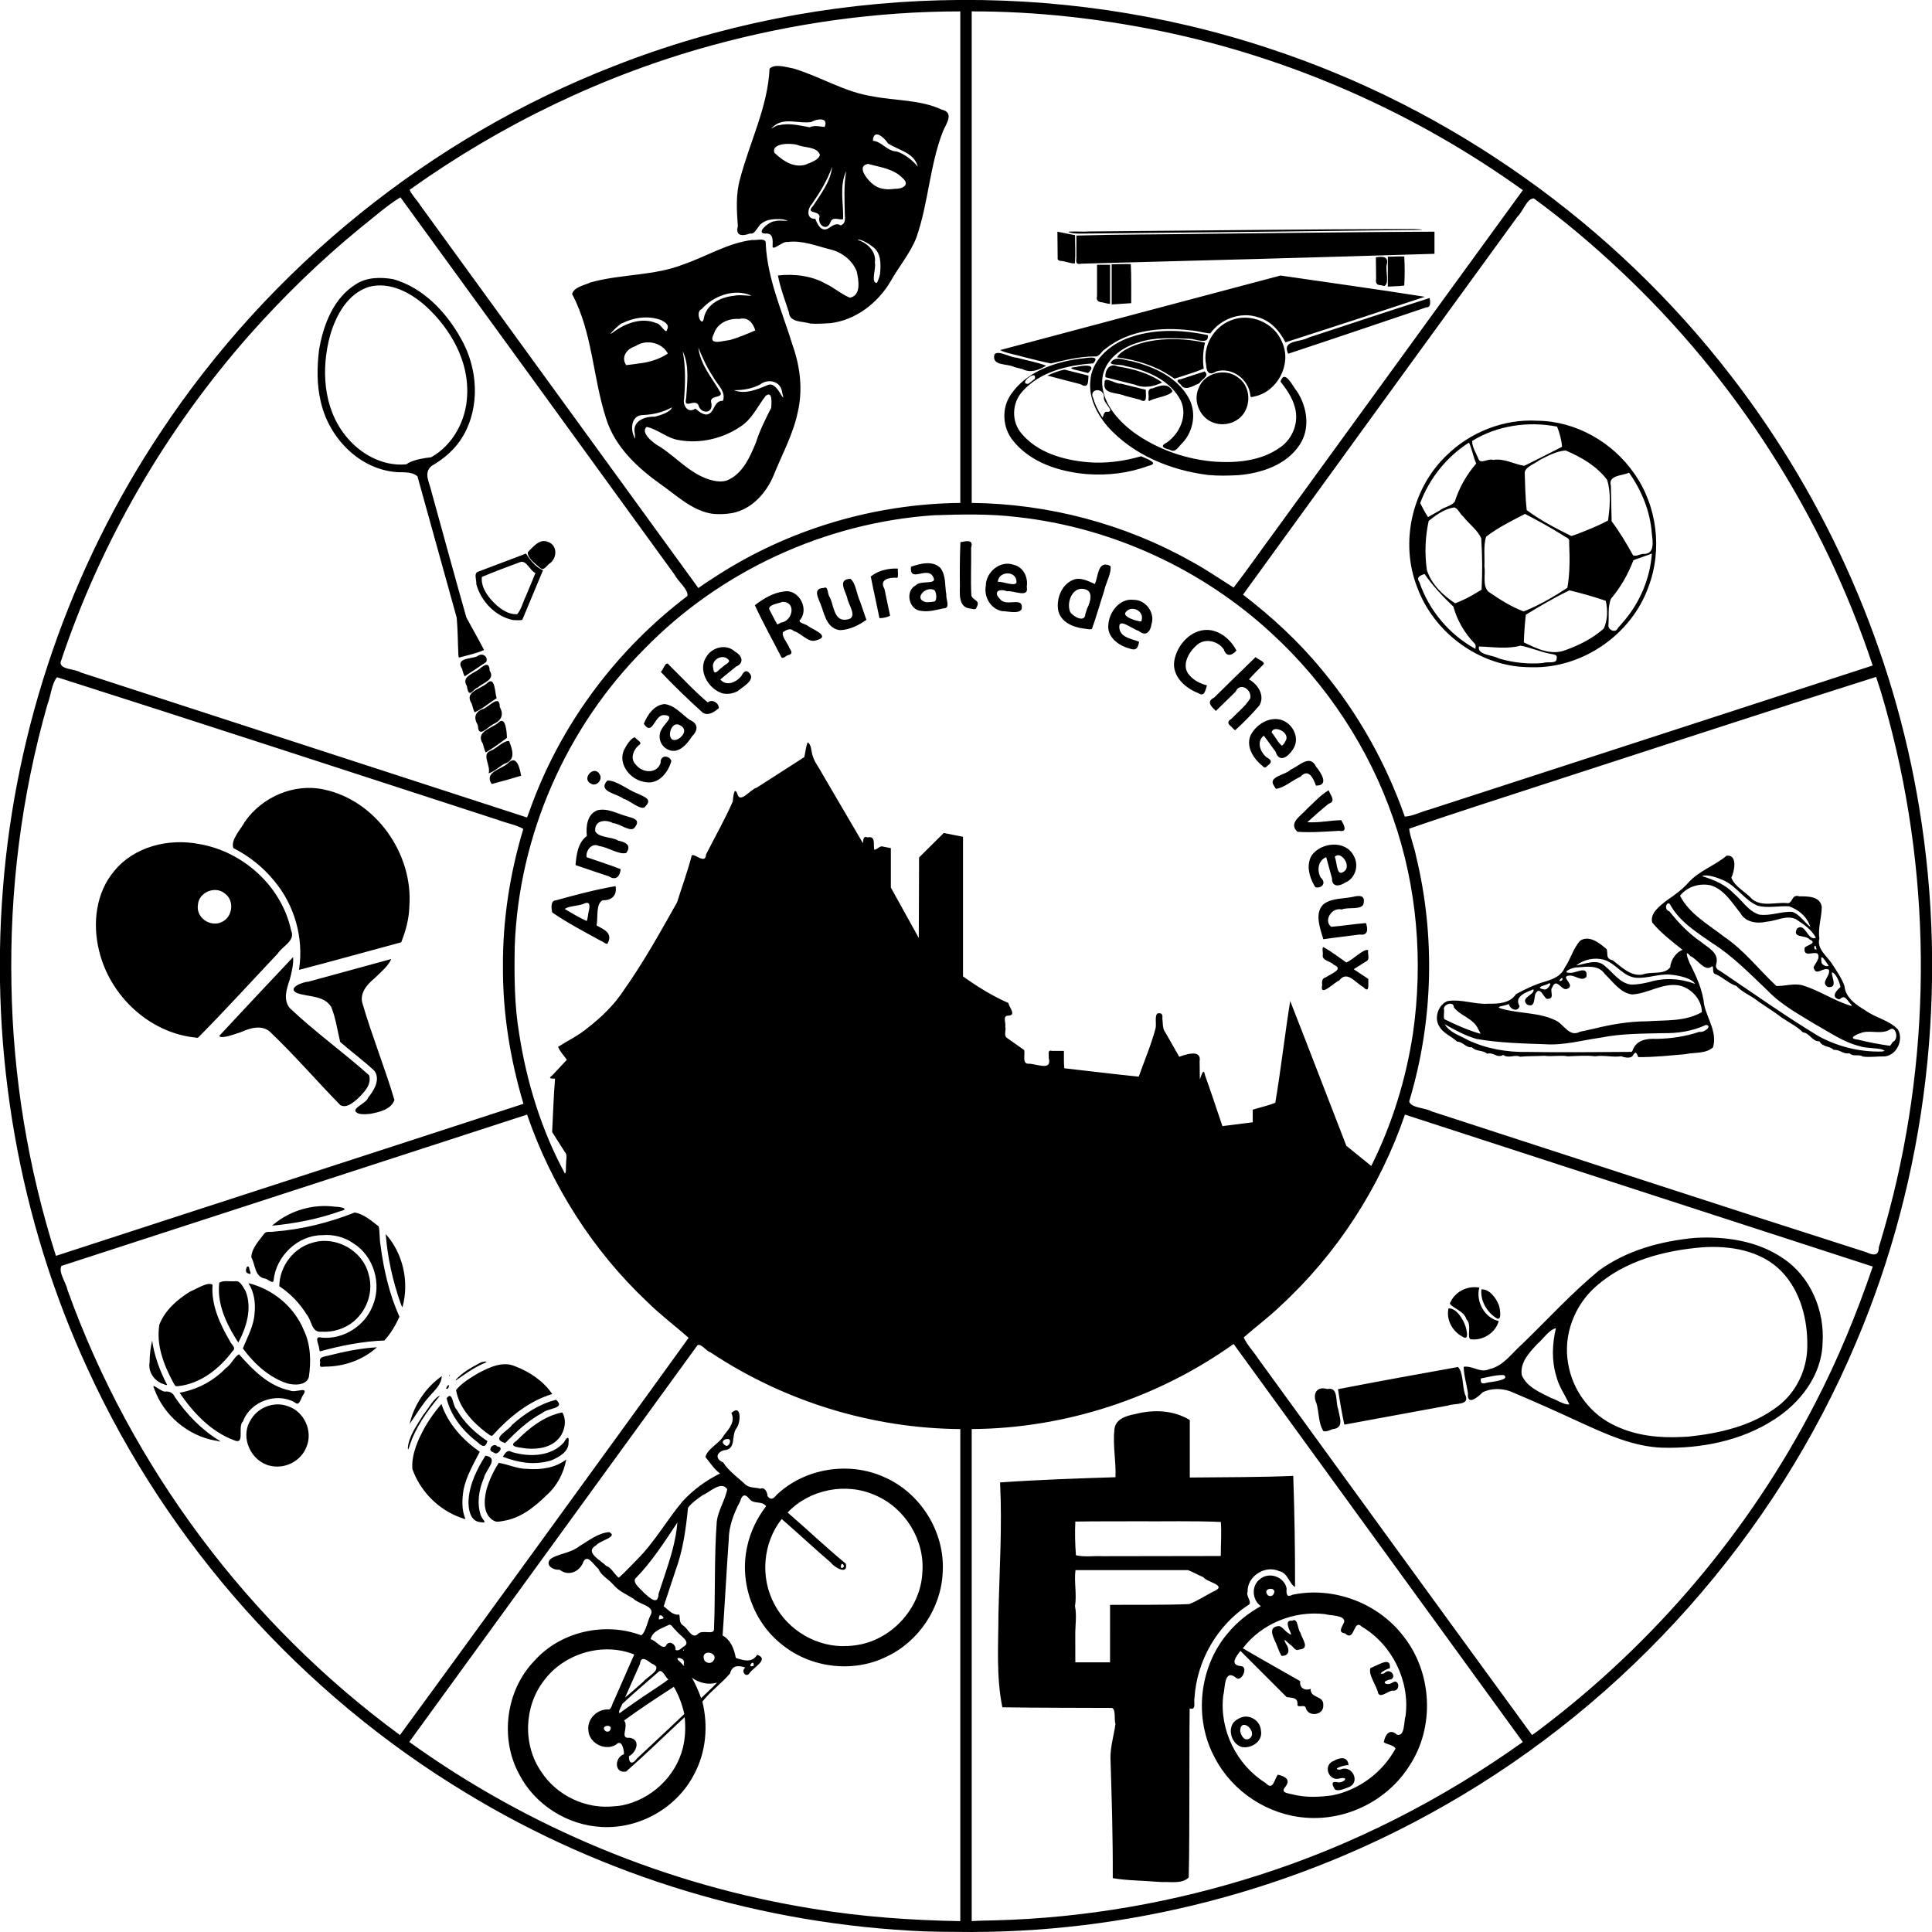 <?xml version="1.0" encoding="UTF-8" standalone="no"?>
<svg
   xmlns:dc="http://purl.org/dc/elements/1.1/"
   xmlns:cc="http://creativecommons.org/ns#"
   xmlns:rdf="http://www.w3.org/1999/02/22-rdf-syntax-ns#"
   xmlns:svg="http://www.w3.org/2000/svg"
   xmlns="http://www.w3.org/2000/svg"
   height="3561"
   width="3561"
   version="1.1"
   id="svg5040">
  <defs
     id="defs5044" />
  <path
     id="path5056"
     d="M 1705,3559.897 C 1407.482,3547.583 1113.293,3459.526 858.88,3304.573 555.743,3121.518 309.528,2846 161.95,2524.065 34.73,2249.124 -18.537,1941.196 5.28,1639.391 28.32,1339.674 129.561,1046.491 296.263,796.349 497.125,493.118 792.788,253.62 1131.883,121.701 1514.761,-29.012 1950.25,-40.131 2340.59,89.76 2675.183,199.783 2974.424,412.784 3189.564,691.477 c 179.45,231.623 300.723,508.092 347.921,797.365 54.587,330.925 14.847,677.274 -116.629,986.077 -150.183,356.224 -420.318,660.094 -756.026,851.668 -272.856,156.783 -588.167,239.13 -902.909,234.193 -18.973,-0.122 -37.971,-0.191 -56.921,-0.882 z M 1770,3087.5 c 0,-151.167 0,-302.333 0,-453.5 -162.94,-1.133 -325.011,-51.198 -460.601,-141.513 -7.89,-2.142 -17.5,-17.34 -23.896,-12.857 -177.048,243.684 -354.093,487.37 -531.162,731.038 219.807,158.089 476.507,264.504 743.883,307.436 89.817,14.911 180.813,21.257 271.775,22.895 0,-151.167 0,-302.333 0,-453.5 z m -661.5,279.887 c -63.129,-3.265 -123.106,-41.288 -151.883,-97.776 -35.824,-66.38 -23.998,-154.601 28.626,-208.764 48.125,-53.767 129.587,-71.969 196.728,-46.655 9.049,-6.799 11.534,-27.834 18.146,-39.288 5.872,-15.198 -22.951,-18.096 -32.087,-27.922 -12.91,-8.211 -27.625,-14.079 -37.556,-26.157 -9.005,-10.502 -22.03,-16.177 -27.285,-28.869 -9.595,-8.11 -22.114,-31.61 -29.465,-9.49 -8.63,16.31 -27.423,22.491 -42.475,10.721 -16.38,1.51 -30.239,-14.296 -10.414,-23.382 15.732,-7.089 33.706,-8.971 47.526,-20.23 17.182,-10.035 33.919,-24.12 54.511,-25.576 17.504,8.637 -17.922,15.619 -24.056,24.201 -22.514,13.039 8.711,27.385 18.339,37.92 10.331,3.342 14.678,15.413 23.414,21.9 11.427,-10.106 23.009,-22.887 34.203,-34.045 32.127,-32.151 54.317,-72.285 83.413,-106.876 19.531,-21.191 43.193,-38.526 69.031,-51.242 -10.895,-7.811 -18.381,-19.807 -27.039,-30.436 4.813,-16.833 26.4,-24.596 34.451,-40.547 9.601,-11.543 21.036,-25.296 13.359,-40.347 19.055,-18.348 17.79,17.975 9.326,28.114 -10.333,14.35 0.845,39.103 -23.603,40.478 -14.622,5.059 -14.667,16.651 -0.84,22.281 10.119,15.821 26.209,27.175 40.025,39.765 7.728,8.295 20.153,5.929 28.622,8.818 8.289,-4.311 13.388,8.09 13.084,13.422 5.918,8.467 11.339,4.833 16.559,-1.826 51.565,-49.306 132.928,-62.496 197.853,-33.37 67.615,28.858 112.979,101.762 108.576,175.231 -2.58,66.263 -44.327,128.826 -104.585,156.565 -61.073,29.707 -138.058,20.374 -190.846,-22.084 -53.933,-41.678 -79.866,-115.1 -64.933,-181.493 5.712,-27.012 18.102,-52.453 34.877,-74.303 -8.77,-11.188 -22.599,-2.062 -31.542,-14.286 -7.139,-8.952 -13.344,-6.657 -16.224,5.199 -11.755,22.056 -21.026,45.869 -21.15,71.213 -4.188,58.721 -7.218,117.52 -11.293,176.249 15.154,8.204 21.404,25.361 24.333,41.286 14.431,4.825 30.149,9.57 39.39,-5.847 23.043,8.185 -6.718,23.256 -13.668,33.348 -6.561,10.713 -17.359,-3.264 -8.047,-9.723 -13.091,-4.46 -24.623,-4.155 -28.309,10.954 -15.807,18.402 -36.038,32.791 -50.989,51.837 10.965,44.464 6.863,92.91 -14.984,133.53 -31.831,62.401 -101.282,101.567 -171.115,97.502 z m 38.5,-39.887 c 53.098,-10.716 98.242,-52.752 111.523,-105.438 4.622,-18.486 5.458,-38.091 3.366,-56.987 -35.9,33.437 -70.992,67.786 -107.883,100.125 -21.988,4.322 -21.792,-25.818 -3.918,-31.931 0.214,-7.116 -3.575,-29.305 -14.935,-17.334 -20.211,11.855 -49.311,-2.852 -50.711,-26.511 -2.763,-21.336 17.035,-40.373 38.111,-38.511 5.211,-2.009 5.605,-10.965 8.86,-15.795 12.446,-28.577 25.243,-57.001 37.586,-85.622 -58.046,-23.245 -129.2,-2.052 -166.322,48.003 -36.966,47.53 -39.455,118.484 -5.045,168.094 28.51,43.929 82.23,69.507 134.344,63.678 5.03,-0.33 10.083,-0.72 15.023,-1.771 z m 63.45,-120.396 c 16.948,-15.972 34.07,-31.762 50.842,-47.92 -3.962,-17.521 -10.158,-34.614 -19.341,-50.096 -31.021,19.986 -61.836,40.325 -91.666,62.061 9.497,11.042 -9.461,34.273 10.232,31.822 21.473,3.418 12.266,27.29 -1.332,34.121 -0.05,14.864 7.175,14.755 14.801,4.143 12.187,-11.342 24.308,-22.755 36.463,-34.131 z m -87.499,-16.076 c 12.316,-14.81 -20.207,-11.825 -6.533,0.018 l 3.226,0.764 3.308,-0.782 0,0 z m 47.078,-53.264 c 20.294,-14.577 41.927,-27.266 61.897,-42.263 -5.207,-3.351 -10.721,-19.006 -17.252,-14.815 -22.409,19.845 -45.667,39.178 -67.393,59.603 -3.383,7.135 -12.878,24.891 0.637,13.082 7.34,-5.245 14.723,-10.432 22.112,-15.607 z m 151.627,-36.44 c -15.913,4.888 -33.055,0.581 -46.3,-8.982 6.554,12.116 12.513,24.576 16.839,37.675 9.839,-9.536 20.184,-18.612 29.461,-28.693 z m -136.193,-1.38 c 8.364,-10.611 39.826,-24.53 15.198,-34.009 -8.248,-6.158 -19.206,-15.157 -21.068,0.962 -9.193,20.617 -18.232,41.313 -27.479,61.899 11.485,-9.148 22.213,-19.27 33.35,-28.852 z m 203.497,-29.394 c 2.34,-15.256 -14.475,4.602 0,0 z m -128.845,-3.646 c 5.532,-12.062 -21.933,-15.206 -7.013,-4.261 1.191,0.49 11.024,13.79 7.013,4.261 z m 53.391,-4.153 c 15.164,-16.111 -21.673,-25.555 -16.052,-4.388 2.051,6.399 11.032,8.94 16.052,4.388 z M 1261,3040.882 c -2.51,-2.451 -1.901,5.382 0,0 z m -2.461,-5 c 18.71,-9.324 -6.813,-21.457 -12.953,-31.078 -4.556,-2.539 -7.68,-12.606 -13.287,-9.618 -12.603,6.39 -29.573,10.537 -33.127,26.238 9.282,1.266 20.535,19.256 27.881,12.552 6.711,-13.79 20.169,-1.178 17.957,7.132 5.408,2.418 9.819,-1.997 13.528,-5.226 z m 317.961,-3.297 c 65.827,-8.484 120.336,-67.545 123.53,-133.848 5.007,-59.736 -31.7,-119.473 -86.811,-142.71 -53.517,-24.327 -121.211,-10.987 -161.47,31.815 36.067,31.103 70.58,64.058 107.29,94.357 4.645,21.585 -20.878,7.182 -27.591,-1.968 -30.631,-26.326 -60.142,-53.924 -90.629,-80.417 -34.727,43.698 -40.029,107.544 -13.654,156.623 25.189,49.03 79.928,80.859 135.128,77.424 4.754,-0.17 9.503,-0.557 14.207,-1.276 z m -290.653,-20.299 c 7.599,-10.054 31.11,2.967 30.21,-10.283 2.653,-65.901 0.169,-132.001 5.082,-197.801 2.819,-20.86 15.232,-38.959 19.337,-59.281 -10.827,-16.459 -32.429,5.601 -45.125,10.837 -9.704,6.641 -20.187,14.083 -27.219,23.232 -3.9,39.29 -9.268,78.748 -23.09,115.957 -7.195,21.952 -14.482,43.874 -21.723,65.811 9.528,6.957 16.325,16.671 28.645,15.218 2.193,8.239 -1.116,15.311 8.425,21.004 7.906,5.589 15.184,24.264 25.457,15.305 z m -64.204,-28.84 c 5.291,-1.514 -7.952,-12.711 -7.07,-0.75 -2.011,4.471 5.65,0.244 7.07,0.75 z M 1224.309,2906 c 10.889,-32.477 21.418,-65.396 24.27,-99.727 -24.068,35.959 -47.364,72.821 -77.961,103.746 -3.934,8.795 10.361,18.626 15.928,25.382 9.344,8.389 26.476,25.648 27.32,2.248 3.534,-10.532 7.002,-21.086 10.443,-31.649 z m 331.528,-18.887 c -5.521,-14.66 -10.113,11.429 0,0 z m -212.292,-224.568 c 11.049,-18.429 -24.511,-8.491 -5.897,1.974 2.212,1.523 4.428,-0.655 5.897,-1.974 z m 490.409,876.969 c 165.21,-4.254 329.727,-32.979 487.025,-83.544 173.555,-55.465 337.593,-139.379 485.817,-245.167 -177.648,-244.572 -355.353,-489.103 -533.03,-733.655 C 2133.917,2577.057 1962.912,2632.894 1791,2634 c 0,302.325 0,604.65 0,906.975 14.293,-1.033 28.634,-1.109 42.954,-1.46 z M 2133,3468.447 c -27.302,-2.428 -54.956,-2.035 -82,-6.723 0.383,-74.099 -1.964,-148.178 -4.225,-222.224 -0.038,-21.095 6.468,-41.296 9.173,-61.993 -2.775,-8.457 1.142,-26.153 -6.245,-29.517 -67.391,-0.318 -134.791,-0.136 -202.173,-1.139 -11.622,-56.743 -7.357,-115.075 -7.21,-172.591 1.84,-80.594 7.056,-161.271 2.961,-241.873 70.793,-5.032 141.786,-7.294 212.72,-9.641 1.299,-29.283 -5.143,-58.42 -2.026,-87.641 1.619,-19.666 21.906,-25.613 38.166,-28.66 33.475,-8.775 70.806,-7.603 100.86,10.977 0,35.302 0,70.604 0,105.905 63.555,-0.777 127.157,-0.283 190.662,-2.998 2.405,68.184 3.47,136.438 3.343,204.672 -10.629,-5.333 -13.281,-26.136 -29.097,-29.061 -25.79,-12.023 -59.216,9.139 -58.401,37.822 -3.778,8.889 10.959,20.647 0.205,25.235 -56.639,37.572 -93.659,102.159 -98.007,169.939 -2.235,8.107 4.369,23.922 -8.98,20.064 -0.611,50.255 -0.266,101.468 -0.509,152.092 -0.282,53.134 0.09,106.287 -1.212,159.405 -12.345,12.15 -32.794,7.691 -48.732,8.458 -3.092,-0.129 -6.184,-0.305 -9.271,-0.508 z m -87,-457.416 c 0,-17.656 0,-35.313 0,-52.969 48.62,-0.575 97.301,0.579 145.873,-1.458 17.087,-6.418 32.582,-17.644 49.338,-25.488 17.605,-10.285 -17.565,-14.998 -23.115,-24.105 -9.668,-3.726 -18.749,-9.525 -28.377,-13.011 -69.155,0 -138.309,0 -207.464,0 -2.769,22.009 2.704,44.347 -0.843,66.338 3.51,17.9 0.288,35.679 0.496,53.698 -0.062,16.655 0.048,33.309 0.091,49.964 21.333,0 42.667,0 64,0 10e-5,-17.656 -3e-4,-35.313 2e-4,-52.969 z m 204.171,-146.288 c -0.129,-19.817 1.613,-39.785 0.029,-59.507 -51.357,-2.292 -102.921,-0.798 -154.362,-1.234 -37.945,0.114 -75.895,-0.069 -113.836,0.497 -0.938,20.683 -0.507,41.541 1.147,62.181 15.953,3.604 33.516,0.767 50.124,1.656 72.243,-0.015 144.485,-0.224 216.727,-0.349 0.057,-1.081 0.114,-2.162 0.171,-3.243 z M 2407,3350.313 c -69.589,-4.968 -134.803,-47.52 -167.256,-109.281 -40.162,-72.638 -30.071,-168.915 24.135,-231.742 16.704,-19.92 37.373,-36.359 60.1,-48.904 -16.058,-11.136 -18.141,-37.322 -2.04,-49.398 16.403,-14.823 45.41,-4.946 49.497,16.732 -0.7,10.435 -0.226,17.296 11.144,11.623 75.588,-15.768 158.143,15.541 204.642,77.115 52.79,66.887 57.745,167.185 10.434,238.347 -40.076,63.677 -115.675,101.49 -190.657,95.508 z m 49,-41.254 c 48.939,-9.843 92.149,-42.198 116.055,-85.93 -1.036,-5.82 -15.163,-7.624 -21.551,-11.809 2.354,-13.002 10.183,-26.641 24.32,-14.009 14.998,4.071 12.287,-23.789 15.918,-35.049 8.158,-64.198 -24.874,-130.814 -80.381,-163.862 -16.755,-16.143 -12.439,29.308 -31.282,12.202 -14.232,-1.631 -4.932,-12.552 -1.39,-21.262 1.002,-12.8 -24.903,-11.011 -35.833,-14.264 -56.694,-6.652 -116.664,17.311 -151.17,63.01 35.042,20.572 70.528,40.381 105.813,60.534 -1.831,12.392 8.309,18.39 19.323,14.258 -1.347,17.978 24.688,11.592 23.177,30.206 1.414,18.774 -28.732,22.625 -32.538,3.964 -2.24,-5.598 -13.792,1.082 -15.206,-4.548 2.155,-15.228 -12.001,-12.59 -19.893,-14.655 -28.369,-28.36 -56.737,-56.72 -85.106,-85.08 -7.464,10.356 -20.476,25.559 0.26,28.084 16.112,-0 1.23,32.865 -9.618,20.453 -21.221,-15.118 -18.581,21.207 -22.339,34.33 -7.204,62.868 24.75,127.574 78.388,160.873 13.62,14.699 15.499,-6.259 22.271,-15.506 13.894,3.219 24.486,9.333 13.627,22.708 -9.539,11.071 5.977,11.606 14.543,13.873 23.57,5.952 48.731,4.874 72.611,1.478 z m 4.077,-11.309 c -4.884,-8.591 -6.915,-15.262 4.903,-12.908 9.254,2.937 24.167,-9.709 5.821,-7.332 -21.48,8.104 -33.808,-24.192 -12.285,-31.974 11.604,-6.859 25.743,-8.2 27.065,7.938 -6.199,-0.836 -33.439,7.523 -15.643,8.399 21.795,-10.703 38.98,23.198 15.757,32.229 -6.734,2.291 -19.794,8.879 -25.618,3.649 z m -171.084,-77.629 c -21.843,-6.093 -29.381,-41.792 -6.635,-51.93 17.001,-11.21 40.256,1.314 41.72,21.197 4.064,20.077 -17.175,33.785 -35.085,30.733 z m 13.935,-15.584 c 16.836,-11.919 -15.609,-40.876 -17.118,-14.899 0.66,8.049 7.337,20.494 17.118,14.899 z m 237.396,-83.287 c -3.036,-14.74 -19.012,-34.535 -14.305,-46.826 11.413,-3.303 38.458,-23.441 35.732,0.452 -6.125,0.795 -27.121,13.353 -10.428,9.435 11.351,-13.169 26.323,10.117 8.646,11.822 -17.186,4.721 -1.771,12.319 7.45,4.46 12.366,-6.364 14.065,17.927 -0.902,15.554 -7.531,0.158 -21.659,14.03 -26.194,5.103 z m -188.638,-92.986 c -6.06,-12.742 -14.64,-30.019 5.814,-31.173 5.96,1.2 10.61,8.935 16.165,12.388 18.609,14.759 -14.596,-24.409 8.074,-22.195 10.716,-6.365 9.574,15.373 14.857,21.523 3.195,12.007 19.276,30.455 -2.589,31.636 -6.685,4.032 -10.784,-6.834 -16.331,-9.301 -5.955,-5.241 -14.177,-14.304 -7.89,-2.187 7.495,10.373 7.619,24.018 -7.917,22.929 -4.351,-7.402 -6.891,-15.722 -10.184,-23.62 z m -5.14,-88.718 c 11.238,-16.009 -22.256,-13.883 -9.831,0.644 2.821,2.38 7.327,2.056 9.831,-0.644 z M 1003.441,2832.471 c 88.656,-122.17 177.546,-244.172 265.819,-366.618 -25.227,-22.427 -52.514,-42.698 -76.55,-66.561 -100.345,-94.744 -176.497,-214.434 -221.213,-344.904 -286.104,92.987 -572.195,186.02 -858.331,278.909 -5.864,12.213 8.698,30.605 11.531,45.059 117.191,325.689 333.431,614.909 612.485,819.597 89.184,-121.51 177.571,-243.608 266.26,-365.482 z M 881.622,2804.947 c -15.765,-4.19 -18.372,-24.518 -18.138,-38.442 1.564,-30.236 15.351,-58.225 31.215,-83.433 26.748,4 -0.157,26.615 -2.708,40.949 -9.319,21.437 -13.396,46.666 -5.806,69.163 4.75,10.999 14.894,15.356 -4.562,11.763 z m 28.685,-1.968 c -20.05,-10.889 -18.546,-36.981 -13.964,-56.067 4.871,-17.925 12.949,-34.995 22.995,-50.571 17.242,2.543 34.032,11.124 52.089,11.028 25.083,2.097 51.845,-1.504 72.229,-17.306 -4.331,24.147 -16.517,48.248 -35.286,64.99 -22.518,22.064 -48.532,43.296 -80.666,48.245 -5.658,0.895 -12.065,2.856 -17.395,-0.32 z m -60.438,-5.447 c -41.405,-14.473 -75.369,-48.729 -89.826,-90.065 -1.8,-27.529 10.513,-53.987 23.446,-77.652 8.716,-14.92 18.907,-28.991 30.13,-42.121 12.095,36.746 39.485,66.312 70.646,88.231 -11.427,22.416 -24.601,44.585 -29.853,69.619 -2.732,17.783 -3.944,37.037 3.43,53.912 -2.494,0.988 -5.499,-1.668 -7.974,-1.924 z M 497,2701.421 c -33.876,-8.19 -54.167,-50.784 -36.4,-81.526 12.531,-25.282 44.311,-38.215 70.697,-27.754 29.413,9.735 45.495,45.374 33.902,73.964 -9.978,27.189 -40.307,42.419 -68.199,35.316 z m 472,-5.475 c -14.427,-1.874 -28.61,-5.595 -42.135,-10.948 4.145,-6.799 8.661,-14.024 16.856,-8.55 32.05,9.411 72.48,8.612 96.072,-18.359 4.14,-8.636 9.889,-12.454 8.153,0.155 0.706,17.702 -18.053,27.803 -32.233,33.648 -15.037,4.562 -31.12,5.737 -46.713,4.054 z m -60.74,-19.566 c -11.321,-3.353 1.607,-19.068 8.534,-10.172 12.298,0.435 2.555,13.768 -3.833,12.682 l -2.199,-1.131 -2.502,-1.379 z m -156.527,-8.33 c 2.477,-22.518 17.07,-41.629 28.605,-60.476 8.971,-10.78 19.714,-31.707 30.609,-35.05 -23.188,27.648 -44.95,57.804 -56.155,92.663 -1.271,3.398 -2.919,10.469 -3.058,2.863 l 0,0 z m 218.752,1.786 c -9.377,-1.792 -37.006,-2.148 -18.686,-14.082 23.45,-23.625 51.226,-45.859 84.553,-52.448 8.486,13.879 4.946,33.766 -5.042,46.298 -14.163,18.267 -39.129,22.171 -60.825,20.232 z m -89.504,-10.912 c -26.804,-20.44 -49.971,-48.291 -57.795,-81.711 11.439,-15.214 10.717,14.275 18.632,21.094 13.581,23.81 34.026,42.881 56.665,57.973 -3.81,12.026 -9.008,10.65 -17.502,2.644 z m 43.269,-1.907 c -14.664,-7.883 14.256,-21.433 19.156,-30.366 23.369,-21.075 50.762,-38.958 81.586,-46.65 18.592,16.857 -16.054,15.12 -25.317,24.311 -26.415,13.795 -48.005,34.667 -68.769,55.643 -2.259,-0.886 -4.448,-1.936 -6.655,-2.938 z M 397,2655.318 c -51.146,-9.108 -95.499,-46.929 -112.857,-95.862 -6.84,-13.897 14.772,8.419 21.703,5.25 7.715,-0.056 13.321,3.044 16.385,10.196 21.735,31.746 49.104,60.28 82.067,80.433 6.052,4.051 -6.682,-0.837 -7.298,-0.017 z m 34.42,-0.701 C 388.809,2638.706 356.045,2603.921 331,2567.055 c 32.281,-5.748 62.892,-21.721 85.533,-45.685 9.091,-5.411 17.077,-23.278 24.242,-24.969 25.249,28.694 54.407,58.392 93.297,66.413 10.059,5.662 37.038,-9.786 24.092,9.185 -4.142,6.274 -6.113,21.311 -15.535,12.374 -34.218,-18.424 -81.366,-1.03 -94.813,35.596 -10.579,9.21 4.852,44.19 -16.396,34.647 l 0,0 z m 464.533,-14.267 c -25.435,-19.549 -49.797,-45.683 -55.359,-78.319 10.547,-13.028 25.917,-21.984 40.207,-30.726 20.701,-10.732 45.492,-23.358 68.82,-12.972 26.749,10.18 52.089,27.207 68.233,51.124 -43.787,13.156 -80.011,43.174 -110.199,76.561 -3.534,2.06 -8.37,-4.273 -11.703,-5.667 z M 755,2624.68 c 8.153,-35.317 29.613,-67.359 59.275,-88.236 -0.751,15.682 -12.935,25.996 -22.622,37.085 -14.032,15.704 -24.829,34.178 -36.653,51.151 z m 67,-65.471 c 7.705,-15.782 6.77,3.644 0,0 z M 319.606,2548.75 c -17.635,-32.657 -32.205,-69.839 -25.792,-107.564 10.536,-26.539 33.483,-46.625 57.507,-61.108 11.508,-4.435 31.57,-18.142 40.458,-12.055 -2.919,37.097 13.747,72.725 32.029,103.981 2.228,6.06 12.462,12.17 5.028,18.066 -24.204,32.803 -59.814,60.93 -101.537,64.912 -4.336,0.992 -5.993,-3.265 -7.692,-6.233 z m -19.943,1.803 c -16.051,-6.116 -26.901,-22.249 -23.95,-39.63 0.092,-13.448 1.66,-26.86 4.704,-39.957 4.164,28.635 14.233,55.943 27.582,81.516 -2.307,1.666 -6.035,-1.845 -8.337,-1.929 z m 229.945,-0.659 c -33.787,-10.89 -61.232,-36.583 -81.969,-64.484 8.168,-20.796 19.981,-40.896 21.478,-63.816 2.244,-19.341 -0.459,-39.998 -11.28,-56.547 44.934,10.938 84.21,43.327 101.935,86.283 13.067,26.816 13.748,58.024 9.462,86.986 -4.802,15.796 -26.84,14.939 -39.627,11.578 z m 310.4,-6.585 c 11.928,-13.425 28.423,-22.694 44.25,-31.092 7.604,-3.924 19.935,-3.709 5.636,1.498 -17.835,7.984 -33.931,19.776 -49.674,30.694 l -0.212,-1.1 0,0 z m -12.044,-8.145 c 4.667,-5.755 -2.528,6.202 0,0 z m -237.757,-24.187 c -3.104,-10.496 7.717,-10.256 15.09,-12.408 29.31,-7.321 59.119,-13.61 89.331,-15.275 -25.541,23.413 -60.881,35.654 -95.453,35.629 -8.474,0.603 -10.603,1.971 -8.968,-7.946 z m -1.745,-23.644 c 0.219,-8.781 -11.402,-26.177 4.511,-21.834 39.613,3.644 79.29,-21.271 93.736,-58.22 17.523,-40.564 2.346,-92.017 -35.314,-115.622 -16.829,-11.845 -37.439,-16.841 -57.839,-15.043 -44.858,0.049 -84.936,39.034 -89.269,83.248 -0.424,8.158 -11.298,-3.087 -16.292,-3.335 -18.653,-3.236 -17.228,-25.652 -24.776,-39.153 0.477,-16.425 14.222,-30.616 23.794,-43.559 4.025,-5.349 12.103,-2.288 17.986,-3.78 50.998,-3.894 101.226,-16.295 148.687,-35.161 16.887,2.658 30.942,15.364 44.299,25.593 2.412,10.731 1.248,23.235 3.348,34.445 5.851,45.202 16.134,90.376 34.93,132.056 -7.244,15.716 -16.014,30.958 -27.764,43.755 -40.219,1.456 -79.85,9.487 -118.599,19.943 l -0.587,-0.451 -0.851,-2.882 0,0 z M 433.781,2466 c -18.498,-30.311 -34.062,-65.405 -29.608,-101.734 7.782,-5.035 19.833,-1.797 29.48,-2.739 9.955,-1.439 14.362,11.479 19.055,18.22 12.39,31.449 1.747,66.197 -13.381,94.752 -1.849,-2.833 -3.697,-5.667 -5.546,-8.5 z M 593,2454.445 c -18.915,2.717 -18.141,-20.397 -27.549,-31.262 -12.831,-20.834 -30.159,-39.025 -50.663,-52.425 0.334,-36.306 25.868,-70.582 61.058,-80.202 42.523,-13.327 92.403,14.057 103.339,57.437 12.184,38.892 -9.27,83.562 -46.489,99.423 -12.366,5.361 -26.247,8.008 -39.696,7.03 z m 145.226,-52.643 c -14.396,-41.041 -23.935,-83.914 -27.323,-127.303 32.293,35.949 43.715,88.785 30.847,135.084 -1.728,-2.313 -2.431,-5.162 -3.524,-7.781 z m -281.027,-54.789 c -9.302,-1.829 0.773,-23.727 2.891,-6.017 1.424,4.184 4.363,9.135 -2.891,6.017 z M 504.5,2256.56 c 31.203,-25.812 72.885,-37.753 113.039,-32.406 9.353,0.139 28.4,3.759 9.782,8.182 -40.498,14.512 -83.063,22.738 -125.821,26.813 1,-0.863 2,-1.727 3,-2.59 z m 2335.959,929.258 c 210.075,-158.81 384.261,-364.816 504.966,-598.933 42.177,-81.116 76.909,-165.91 106.437,-252.385 -287.503,-93.169 -574.874,-186.75 -862.313,-280.12 -45.978,134.26 -125.319,256.953 -229.861,353.039 -21.252,20.592 -45.183,38.127 -67.309,57.667 6.002,13.597 18.52,26.523 27.174,39.829 167.905,231.154 335.753,462.351 504.236,693.084 5.756,-3.772 11.148,-8.079 16.67,-12.182 z M 3063.5,2668.338 c -52.998,-1.988 -102.064,-24.486 -149.546,-46.084 -43.349,-20.019 -86.916,-39.659 -130.967,-58.073 -15.9,-5.493 -35.549,-5.683 -50.487,2.317 -8.895,9.209 -29.066,25.46 -26.775,1.323 -2.403,-16.086 -7.675,-32.98 -7.888,-48.619 16.603,-2.426 30.891,12.321 47.394,4.336 26.304,-5.824 41.635,-30.054 60.88,-46.66 46.512,-45.145 90.457,-93.17 140.389,-134.624 51.1,-37.591 114.614,-54.705 177.036,-60.58 56.226,-3.308 115.416,5.125 162.802,37.542 50.903,33.713 77.219,96.711 72.942,156.708 -1.633,59.365 -41.934,110.959 -90.685,141.507 -60.461,38.631 -134.163,52.849 -205.095,50.907 z m 48.5,-20.379 c 57.987,-6.118 118.053,-19.953 165.129,-56.135 33.668,-25.655 53.357,-67.047 54.022,-109.163 0.959,-49.505 -12.11,-102.245 -47.097,-138.821 -37.75,-39.316 -96.015,-48.636 -148.162,-44.709 -68.789,5.938 -140.223,24.524 -193.204,71.002 -40.414,34.709 -61.992,90.507 -52.313,143.274 8.059,49.859 41.803,94.558 88.087,115.067 37.806,17.929 80.349,22.255 121.702,20.051 3.947,-0.124 7.899,-0.238 11.836,-0.568 z m -219.368,-59.441 c -8.131,-17.418 -19.767,-33.536 -24.307,-52.618 -8.544,-28.537 -7.428,-59.016 -0.497,-87.754 -12.617,2.612 -23.45,19.93 -34.435,29.15 -14.493,15.6 -32.504,34.379 -28.428,57.525 9.534,22.107 34.062,31.769 54.205,41.976 10.53,3.212 23.339,12.924 33.464,11.72 z M 2747.5,2547.49 c 6.301,-1.143 36.567,-4.746 24.158,-13.047 -14.297,-0.42 -28.196,3.731 -42.158,6.293 -1.764,15.008 8.683,7.013 18,6.754 z m -308.257,90.404 c -9.166,-14.135 -7.995,-34.334 -12.597,-50.954 -8.073,-17.033 -0.296,-32.775 19.812,-26.681 21.554,-4.622 14.382,24.166 20.105,37.244 2.37,15.088 11.694,34.464 -10.188,36.64 -5.438,1.874 -11.195,5.072 -17.132,3.752 z m 38.47,-12.603 c -4.504,-21.472 -8.387,-43.109 -11.513,-64.824 73.581,-14.226 147.324,-27.657 221.097,-40.854 9.815,9.651 7.744,34.53 12.866,50.159 11.298,21.567 -19.046,16.099 -31.297,20.913 -63.431,11.756 -126.906,23.353 -190.343,35.02 l -0.811,-0.414 0,0 z M 2709.75,2468.271 c -5.932,-5.793 3.325,-26.605 -6.858,-36.486 -3.867,-15.275 -26.474,-21.032 -30.573,-29.159 8.314,-21.289 32.059,-33.643 54.3,-29.342 -6.894,25.335 9.728,56.038 35.821,61.616 -5.96,22.109 -30.225,37.061 -52.689,33.37 z m -14.752,-4.934 c -18.22,-9.774 -29.724,-31.173 -25.163,-51.75 15.075,-0.6 27.116,20.105 31.687,34.109 1.688,6.259 7.129,26.833 -6.524,17.641 z m 61.392,-34.933 c -16.631,-11.288 -28.005,-31.562 -25.948,-51.842 14.43,-1.266 27.736,16.324 32.447,29.764 1.787,5.807 6.577,32.035 -6.499,22.079 z M 551.5,2168.978 c 137.777,-44.795 275.593,-89.473 413.308,-134.46 -24.274,-81.591 -38.216,-166.462 -37.79,-251.711 -0.671,-86.294 12.672,-172.39 37.526,-254.961 -12.674,-7.423 -31.845,-10.941 -47.146,-16.776 -270.676,-87.755 -541.028,-176.525 -812.167,-262.84 -9.893,11.015 -11.661,34.915 -17.971,50.852 -47.801,167.776 -69.84,342.707 -66.121,517.088 2.847,168.995 30.693,337.554 81.95,498.602 149.417,-48.76 298.944,-97.189 448.411,-145.794 z m 109.669,-116.396 c -20.057,-8.133 14.355,-17.985 17.338,-29.421 10.601,-13.037 23.172,-33.24 11.654,-49.353 -20.029,-18.91 -42.493,-35.147 -63.162,-53.375 -5.168,-21.48 -8.144,-43.783 -16.459,-64.331 -13.32,-21.994 -42.203,-18.1 -63.428,-25.832 -18.734,-9.222 11.313,-20.627 21.73,-20.962 50.762,-13.965 101.555,-27.87 152.35,-41.688 -5.264,12.905 -20.118,24.918 -30.963,35.666 -14.198,11.403 -28.584,28.514 -21.595,47.985 17.474,59.358 40.747,116.875 58.366,176.166 -5.888,17.438 -27.776,22.331 -44.043,25.465 -7.195,0.795 -14.69,1.493 -21.788,-0.32 z M 627.204,2036.839 c -43.425,-44.316 -83.889,-91.589 -128.883,-134.377 -14.776,-14.263 -37.151,-7.839 -53.572,-0.308 -11.319,3.534 -37.581,13.864 -40.58,7.086 45.171,-48.516 90.435,-96.948 136.021,-145.073 1.114,13.37 -2.745,28.104 -6.148,41.485 -5.742,16.575 -12.645,37.471 0.248,52.562 46.247,43.888 98.419,81.038 145.912,123.526 5.91,17.891 -11.032,33.816 -23.039,45.223 -7.912,6.473 -19.291,15.929 -29.959,9.876 z M 356,1911.933 c -83.721,-10.569 -154.277,-78.591 -173.447,-159.939 -12.303,-49.708 -5.891,-106.823 28.216,-146.827 36.9,-45.09 100.222,-60.288 155.875,-49.553 81.335,13.569 152.755,78.107 169.937,159.424 8.482,19.188 -16.019,28.68 -24.617,42.45 -48.436,51.313 -95.9,103.58 -145.544,153.731 -2.435,3.296 -7.153,0.368 -10.42,0.714 z m 52.209,-212.247 c 20.482,-8.581 24.719,-39.584 6.35,-52.68 -17.634,-15.167 -48.411,-2.522 -49.755,20.855 -3.741,23.439 22.541,41.452 43.404,31.824 z m 143.143,86.046 c 8.67,-57.572 -8.777,-118.206 -46.349,-162.672 -20.395,-24.992 -46.149,-45.272 -74.846,-59.927 -5.533,-15.013 13.618,-34.44 21.305,-48.788 31.745,-45.466 90.486,-71.065 145.213,-59.262 96.13,19.985 165.28,118.934 157.817,215.692 -0.53,22.799 -6.614,44.973 -14.992,66.051 -62.78,16.885 -125.47,34.487 -188.312,50.836 l 0.164,-1.929 z m 2914.204,504.631 c 91.459,-302.408 99.237,-629.497 22.967,-936.042 -9.06,-35.857 -18.659,-71.653 -30.505,-106.69 -198.701,62.807 -396.676,127.918 -594.929,192.129 -88.585,29.179 -177.616,57.077 -265.721,87.674 1.674,15.465 9.443,33.426 12.556,50.06 36.161,148.384 31.667,306.323 -12.549,452.491 2.866,12.309 29.223,11.549 41.604,18.539 266.873,86.588 533.443,174.124 800.721,259.454 11.793,5.332 23.31,8.33 23.241,-9.031 0.881,-2.858 1.752,-5.719 2.615,-8.583 z M 2988.287,1946.842 c -15.294,2.409 -31.953,-2.448 -48.249,0.082 -15.652,-1.866 -32.949,-0.629 -49.846,0.073 -14.484,-2.545 -29.569,0.937 -43.692,-0.998 -15.912,0.818 -29.069,0.326 -44.825,1.708 -9.355,-4.752 -21.814,4.088 -30.982,-3.394 -10.487,7.061 -18.815,-5.891 -29.471,-2.071 -8.722,-7.408 -20.496,-3.524 -28.423,-12.101 -10.904,1.505 -15.914,-9.798 -27.04,-10.309 -10.731,-10.23 -26.173,-14.886 -33.957,-29.776 -8.368,-15.279 -0.235,-38.339 15.899,-44.797 25.312,-4.553 50.313,6.636 75.799,4.719 17.951,0.421 40.051,-0.892 50.76,-17.638 17.737,-9.544 35.77,-18.333 55.122,-23.561 15.492,-4.883 28.436,-10.492 35.072,-25.902 10.831,-15.634 15.351,-35.465 28.453,-49.401 17.098,-10.366 35.996,5.346 48.614,16.182 2.578,10.217 -2.596,16.867 11.354,20.582 15.869,11.993 32.111,29.242 54.024,26.171 16.461,-6.747 40.324,1.422 51.632,-13.678 0.793,-14.23 11.966,-28.317 22.73,-32.013 -19.568,-15.565 -39.802,-30.912 -55.823,-50.237 -5.032,-17.278 14.555,-31.246 26.704,-40.959 15.018,-9.97 29.452,-20.718 41.369,-34.392 19.585,-20.639 47.398,-29.905 68.949,-47.942 20.624,-2.335 14.555,28.657 8.725,40.586 6.449,16.858 26.172,25.866 38.187,39.378 18.281,14.766 42.541,5.633 63.782,7.352 11.267,2.734 8.513,-17.783 23.401,-12.353 15.341,-0.198 38.669,-0.314 41.239,19.411 0.012,19.413 -7.421,38.878 -4.311,58.172 -5.308,18.475 12.921,31.622 22.266,45.263 8.531,13.21 18.543,27.209 23.905,42.216 1.598,21.312 21.261,34.872 38.129,44.801 18.736,13.959 43.768,17.989 60.129,35.138 11.321,18.594 -1.288,47.103 -23.466,49.961 -13.788,-0.269 -26.835,1.987 -40.958,0.323 -7.042,-5.075 -17.112,1.111 -24.763,-6.218 -10.521,2.653 -17.652,-7.101 -28.942,-6.071 -7.123,-7.697 -20.704,-4.823 -26.116,-15.812 -13.263,0.701 -17.481,-14.817 -30.655,-16.597 -11.047,-11.111 -25.494,-17.989 -38.514,-26.902 -14.078,-10.628 -28.493,-19.743 -43.012,-29.576 -13.191,-10.997 -29.525,-16.622 -41.172,-29.014 -14.986,-4.794 -24.95,-16.646 -39.521,-22.24 -5.565,-1.543 -1.363,-15.863 -5.685,-13.693 -12.729,11.096 -26.667,-13.806 -39.114,-18.89 -12.815,-14.876 -4.706,5.416 -1.713,12.525 12.153,24.257 23.999,49.21 26.669,76.607 5.672,26.093 24.748,51.156 16.363,78.973 -13.074,11.956 -34.48,8.871 -51.137,12.507 -28.775,2.504 -57.752,5.69 -86.581,5.353 -3.64,-8.848 -4.567,-11.483 -10.403,-2.231 -3.712,5.402 -16.045,2.783 -20.905,0.682 z m 20.687,-10.19 c 6.497,-19.7 25.924,-22.832 44.045,-21.852 26.871,-0.467 53.591,-4.268 79.074,-12.999 9.076,2.085 25.017,-11.336 12.152,-12.677 -24.603,11.49 -51.742,15.64 -78.729,15.164 -38.399,0.998 -77.038,0.541 -114.871,8.241 -34.176,4.751 -67.997,14.498 -102.796,12.178 -42.115,-1.448 -84.541,-2.502 -126.137,-9.701 -20.889,-5.906 -40.005,-16.565 -58.832,-27.141 8.754,15.172 27.599,20.517 42.111,28.791 34.566,16.595 72.991,23.047 111.127,22.268 63.773,1.111 127.555,0.183 191.331,-0.12 0.508,-0.718 1.017,-1.435 1.525,-2.152 z m 464.596,0.283 c -5.05,-6.174 -32.303,-3.726 -45.347,-8.567 -30.052,-7.175 -55.763,-25.57 -82.474,-40.353 -30.52,-18.777 -62.709,-35.903 -87.668,-62.175 -32.732,-30.915 -64.177,-63.741 -102.581,-87.816 -27.96,-19.59 -58.405,-38.224 -75.933,-68.624 -5.458,-12.859 -15.179,6.505 -2.576,10.402 16.762,21.044 35.398,40.611 57.691,55.887 13.026,10.682 34.197,20.167 28.801,40.725 -2.654,7.138 1.874,10.782 7.78,13.756 59.981,40.323 118.923,82.331 180.783,119.752 35.595,19.312 76.456,29.433 116.944,28.202 l 2.453,-0.496 2.128,-0.693 0,0 z m 15.091,-16.454 c 11.69,-4.735 6.018,-28.157 -3.904,-23.779 -14.408,10.295 -33.941,2.492 -50.431,5.907 -8.273,2.172 -31.773,11.211 -10.369,13.483 19.598,4.958 39.537,8.667 59.544,11.486 2.153,-2.028 3.579,-4.642 5.161,-7.098 z M 2724.534,1896.77 c -8.588,-19.735 -32.563,-24.072 -44.908,-40.103 0.231,-12.704 -21.494,-5.141 -17.953,4.905 0.531,5.471 -1.529,12.501 0.571,17.027 21.515,10.443 43.598,20.419 66.617,26.872 -0.992,-3.109 -2.796,-5.852 -4.327,-8.702 z m 213.515,-0.769 c 31.905,-7.853 64.386,-13.478 97.333,-13.546 34.128,-2.554 70.691,0.928 101.454,-16.993 -0.137,-23.854 -20.539,-45.327 -43.535,-49.353 -30.01,-4.417 -56.191,15.564 -85.427,16.829 -21.819,-3.229 -35.094,-23.621 -50.079,-37.852 -11.279,-16.759 -32.783,-13.461 -50.102,-12.025 -8.928,-1.083 -33.931,11.259 -11.268,9.939 10.154,-0.493 31.134,-13.739 27.595,7.579 -10.241,10.418 -22.011,-6.391 -35.611,-1.579 -9.177,3.69 16.46,18.143 -0.658,23.918 -10.515,2.838 -18.734,-22.024 -26.665,-3.111 -5.927,6.682 6.684,22.052 -10.142,21.176 -6.526,-3.352 -12.392,-24.421 -20.94,-9.334 -3.014,8.129 -0.053,27.242 -15.558,19.774 -13.782,-12.907 16.364,-18.319 11.743,-28.039 -13.682,5.915 -36.053,13.09 -25.367,31.18 -4.277,13.056 -19.105,3.887 -19.571,-4.045 -6.671,3.904 -31.006,4.523 -11.099,9.341 31.762,8.617 66.501,6.108 96.556,20.65 16.167,7.124 25.364,31.957 45.34,21.206 8.671,-1.885 17.337,-3.793 26.001,-5.714 z m 470.981,-47.751 c -6.787,-8.289 -9.405,-14.597 -18.676,-6.162 -17.153,-3.722 -4.861,-17.387 1.998,-22.712 -1.363,-8.831 -9.335,-27.276 -15.92,-27.01 -0.434,9.607 11.7,29.127 -7.562,26.876 -14.142,-8.955 5.305,-19.517 2.211,-31.832 -10.865,-6.257 -23.927,13.826 -28.469,-4.505 3.081,-7.254 13.838,-17.663 7.006,-25.549 -8.694,-3.49 -26.577,7.938 -23.114,-11.004 4.763,-4.445 23.977,-8.354 8.863,-14.755 -7.598,-9.108 -32.963,-1.692 -22.974,-20.271 15.438,-11.839 19.301,24.161 34.606,17.07 -7.869,-14.995 -23.019,-25.204 -36.971,-34.248 -17.471,-8.19 -36.243,3.579 -54.173,4.752 -17.729,4.046 -38.831,1.077 -48.324,-16.398 -15.728,-19.211 -30.025,-43.947 -55.502,-50.965 -20.412,-3.928 -42.434,2.946 -55.464,19.456 17.401,33.836 52.133,52.765 81.059,75.417 37.032,24.886 64.275,60.761 96.537,90.966 15.518,0.41 32.865,-5.71 48.915,-1.074 30.294,9.412 56.933,27.764 87.166,37.262 6.782,2.04 -0.35,-4.226 -1.214,-5.317 z m -558.726,-25.175 c 5.568,-3.314 12.818,-15.939 0.118,-8.319 -8.777,2.702 -20.083,6.059 -4.011,9.049 l 1.812,-0.071 2.081,-0.659 0,0 z m 189.684,-13.007 c 27.604,-8.405 57.392,-6.774 84.296,3.423 -5.656,-10.451 -30.644,-15.909 -45.719,-17.049 -20.869,-1.787 -40.805,6.868 -61.521,5.796 -25.113,-1.098 -38.186,-26.494 -60.688,-33.286 -17.717,-4.747 -36.7,-0.601 -51.191,10.513 17.135,-2.507 38.74,-13.233 53.293,1.385 15.104,12.138 27.537,31.693 48.228,33.927 11.252,0.07 22.397,-2.135 33.302,-4.711 z m -160.171,-5.316 c 1.911,-7.449 -12.475,7.666 -0.806,2.237 l 0.806,-2.237 z m 490.546,-25.002 c -4.678,-6.905 -16.519,-26.24 -12.957,-6.797 -0.831,5.333 11.034,10.275 12.957,6.797 z m -22.76,-31.908 c -2.089,-12.884 -7.684,4.97 1.059,1.732 l -1.059,-1.731 0,-5e-4 z m -12.609,-43.857 c -6.44,-16.494 -21.426,-27.754 -37.5,-33.484 -19.111,-1.103 -38.535,3.653 -57.299,-0.921 -24.438,-9.911 -38.35,-35.034 -62.092,-46.404 -11.764,-5.303 -31.267,-12.407 -40.932,-8.411 21.206,6.763 42.596,15.281 58.218,31.82 15.652,12.906 26.933,32.793 47.068,39.158 20.504,3.088 40.393,-6.145 60.678,-5.028 13.751,3.471 26.93,24.454 33.925,27.496 l -0.909,-1.896 -1.158,-2.329 0,-0 z m -2291.516,441.375 c -0.642,-7.467 3.322,-16.172 -2.533,-22.238 -7.753,-12.182 -15.506,-24.363 -23.259,-36.545 1.768,-32.823 2.649,-65.718 5.323,-98.473 -6.258,-0.131 -13.862,0.275 -5.339,-5.753 9.041,-9.663 18.081,-19.327 27.122,-28.99 -5.434,-7.883 -12.593,-14.912 -16.163,-23.831 18.102,-11.633 37.992,-20.884 54.544,-35.009 25.56,-19.72 48.986,-42.365 66.665,-69.551 36.447,-51.414 67.035,-106.719 97.975,-161.498 8.823,-27.982 18.921,-55.604 26.485,-83.952 0.478,-13.069 25.982,16.97 27.012,-4.476 16.409,-32.485 34.603,-64.172 49.205,-97.51 0.808,-6.885 2.642,-31.056 8.953,-13.035 5.42,16.625 24.112,-10.13 35.136,-12.572 29.309,-18.76 58.556,-37.617 87.832,-56.428 2.136,-9.068 2.788,-18.651 6.224,-27.289 7.42,4.201 6.286,17.549 9.559,25.792 3.376,11.398 11.534,20.849 16.9,31.438 25.127,42.889 50.254,85.778 75.381,128.667 0.871,-6.106 0.286,-14.043 8.758,-10.585 15.025,-3.525 10.346,12.699 11.952,22.3 2.735,1.923 9.453,-5.956 13.978,-5.84 5.604,1.089 11.208,2.177 16.812,3.265 0,24.227 0,48.455 0,72.682 17.167,30.98 34.333,61.959 51.5,92.939 0.171,-49.466 0.342,-98.933 0.513,-148.399 15.162,-15.05 30.325,-30.1 45.487,-45.151 11.833,2.34 23.667,4.68 35.5,7.02 0,85.765 0,171.53 0,257.295 26.25,18.875 53.87,35.968 83.5,49.032 1.73,8.196 15.013,22.388 0.62,23.309 -12.2,-0.189 -4.689,12.498 -6.181,20.193 1.859,6.339 -3.167,16.169 2.529,20.484 10.762,7.616 21.523,15.231 32.285,22.847 2.054,8.434 -4.229,24.956 7.644,25.148 13.694,-0.7 44.236,14.89 37.604,-10.656 0.754,-5.592 -3.107,-15.797 6.043,-12.993 7.319,0 14.638,0 21.957,0 0.192,10.669 -0.536,21.423 0.75,32.02 45.717,5.056 91.351,10.914 137.122,15.441 10.471,-29.555 22.952,-58.579 30.986,-88.897 2.037,-7.966 -1.969,-22.789 3.458,-27.565 7.489,-1.824 10.095,1.663 9.128,9.033 1.198,9.216 -0.256,19.253 6.066,26.885 8.337,14.652 16.587,29.354 25.047,43.935 12.087,-4.496 41.436,-14.412 37.535,8.405 0.16,11.072 0.272,22.145 0.408,33.218 2.883,-6.779 6.778,-23.369 9.696,-7.273 11.071,30.99 21.328,62.262 31.925,93.416 18.626,-2.355 37.253,-4.71 55.879,-7.064 0,-7.758 0,-15.517 0,-23.275 13.884,-4.132 28.075,-7.399 41.593,-12.632 10.466,-62.341 17.495,-125.225 27.459,-187.648 34.845,88.746 68.885,177.913 103.448,266.816 15.308,12.43 30.615,24.861 45.923,37.291 38.584,-76.942 64.221,-160.361 77.053,-245.422 18.787,-132.314 7.581,-269.285 -36.718,-395.626 -44.675,-129.344 -122.158,-246.952 -222.809,-339.611 -128.428,-119.211 -295.431,-196.214 -469.706,-215.405 -51.162,-6.204 -102.898,-5.078 -154.293,-3.309 -199.966,13.626 -393.654,102.902 -533.448,246.611 -144.08,144.411 -231.538,344.07 -238.745,548.02 -0.937,53.836 -0.807,107.924 8.208,161.182 13.806,89.425 40.999,177.377 84.054,257.131 3.248,0.584 1.368,-13.312 2.455,-17.318 z M 2437,1815.699 c -0.782,-6.562 -0.529,-12.539 6.912,-14.443 8.953,-6.384 34.45,-14.969 14.02,-23.28 -5.48,-6.726 -21.017,-7.131 -19.932,-17.203 1.059,-4.152 -2.215,-15.835 1.742,-14.95 14.657,8.275 27.995,18.606 41.785,28.178 12.779,-5.247 31.312,-25.613 40.306,-22.842 -1.681,6.71 4.168,17.847 -4.138,21.026 -7.533,4.744 -15.066,9.489 -22.599,14.233 8.968,5.961 17.936,11.921 26.904,17.882 -0.442,8.911 3.048,28.449 -9.525,14.736 -14.34,-7.452 -29.472,-31.174 -44.099,-11.815 -7.781,2.172 -36.496,32.513 -31.376,8.48 z m -1329,-81.325 c -30.453,-16.633 -61.307,-32.819 -89.979,-52.425 -1.539,-5.499 -4.005,-22.019 6.013,-22.313 36.489,-10.145 73.257,-19.909 110.573,-26.363 3.005,17.376 -7.252,26.476 -23.711,26.041 -13.268,6.504 -8.255,32.279 -11.356,46.382 14.282,7.821 30.563,14.286 20.323,33.344 -2.094,2.424 -8.777,-3.95 -11.863,-4.667 z m -23.208,-53.315 c 2.595,-10.385 4.062,-21.892 -9.95,-14.745 -8.748,3.138 -31.576,4.636 -33.594,9.338 13.181,7.709 26.29,15.726 40.239,21.949 1.92,-5.271 2.337,-11.039 3.305,-16.541 z m 1351.306,40.269 c -5.255,-17.809 -12.104,-41.997 4.801,-55.888 15.409,-10.273 35.125,-8.642 52.647,-12.373 10.888,-2.53 22.872,-4.076 19.913,11.324 -1.662,14.042 -28.303,6.764 -40.419,11.903 -19.256,-4.477 -33.921,21.581 -19.276,31.959 21.391,-1.595 42.565,-5.403 63.961,-6.863 4.02,11.805 3.687,23.386 -11.508,21.082 -22.349,3.05 -44.788,5.431 -67.108,8.685 -1.003,-3.276 -2.006,-6.553 -3.009,-9.829 z m -14.002,-89.818 c -9.189,-15.997 -14.444,-37.495 -4.776,-54.331 17.213,-25.002 62.879,-29.484 77.854,0.278 10.09,17.324 3.179,41.673 -15.85,49.378 -10.73,7.179 -24.658,8.665 -24.291,-8.122 -3.648,-12.915 -7.092,-25.886 -10.633,-38.83 -15.12,6.18 -17.344,24.239 -10.151,37.55 11.468,10.239 1.647,20.506 -9.612,17.953 l -1.198,-1.745 -1.343,-2.131 0,0 z m 50.704,-22.922 c 23.121,-7.912 -1.369,-42.905 -12.711,-29.086 4.025,7.152 3.205,31.755 12.711,29.086 z m -1374.655,-1.389 c -12.452,-4.234 -24.903,-8.467 -37.355,-12.7 1.688,-19.063 4.24,-41.543 20.926,-53.606 -2.06,-17.598 0.57,-40.429 19.551,-47.482 18.788,-4.45 36.765,6.511 54.498,11.273 10.776,3.289 25.279,5.702 14.906,19.546 -7.169,12.199 -27.831,-6.601 -40.526,-6.921 -13.777,-7.777 -35.228,-5.348 -32.961,14.864 6.574,12.423 29.804,9.612 42.406,17.308 13.121,2.658 25.277,8.167 14.692,22.733 -13.727,3.539 -33.42,-10.69 -49.828,-12.764 -14.303,-7.193 -25.403,9.38 -23.24,20.523 20.941,7.304 42.129,13.955 62.787,22.027 -1.22,13.77 -9.14,21.639 -21.806,13.221 -8.035,-2.617 -16.048,-5.302 -24.049,-8.021 z m 1293.33,-74.07 c -17.62,-16.2 6.713,-29.531 16.818,-41.47 13.122,-12.061 25.309,-26.034 40.674,-35.063 2.894,8.659 14.391,20.344 0.043,24.762 -13.534,10.914 -26.575,22.418 -39.41,34.141 20.882,1.299 41.704,-3.251 62.444,-3.844 5.094,8.611 12.726,22.649 -3.666,19.68 -25.536,1.446 -51.374,3.593 -76.904,1.794 z M 1149.5,1472.413 c -12.31,-10.164 -48.627,-12.82 -30.244,-33.692 16.913,-0.932 38.173,17.637 56.578,24.269 10.544,5.287 27.346,9.796 14.059,22.861 -6.049,11.228 -30.497,-11.831 -40.393,-13.438 z m 1198.349,-24.658 c -11.123,-16.648 22.307,-19.304 30.863,-29.091 15.818,-6.698 35.544,-29.365 46.933,-5.704 8.761,10.504 25.286,35.253 -0.182,35.039 -4.597,-13.148 -13.495,-32.729 -28.397,-16.414 -15.011,6.461 -30.492,20.83 -45.294,22.389 -1.497,-1.95 -2.709,-4.09 -3.923,-6.22 z m -1258.551,-3.379 c -18.828,-9.131 6.463,-36.056 16.387,-16.416 5.265,9.558 -6.534,22.602 -16.387,16.416 z m 92.089,-4.752 c -22.938,-6.945 -41.686,-32.947 -31.494,-56.793 4.099,-8.016 12.758,-23.111 20.637,-23.78 2.236,4.337 13.43,8.769 8.76,13.033 -11.442,8.382 -19.166,26.284 -7.057,37.557 11.683,15.216 38.694,17.448 45.4,-3.65 -0.695,-15.104 15.788,-14.124 19.802,-3.583 -5.29,20.28 -22.462,42.794 -45.898,39.413 -3.455,-0.313 -6.891,-0.992 -10.15,-2.197 z m 1146.009,-27.451 c -16.262,-13.025 -31.256,-34.843 -22.628,-56.266 10.242,-20.908 36.142,-36.891 59.279,-28.163 20.068,7.903 32.157,33.98 19.346,52.909 -8.57,13.96 -25.47,26.74 -32.324,4.786 -7.185,-9.837 -14.38,-19.665 -21.57,-29.498 -14.329,10.887 -6.588,30.664 5.328,40.132 9.753,4.873 9.807,9.629 1.185,15.389 -2.748,3.532 -5.274,4.577 -8.617,0.71 z m 41.831,-46.025 c 10.661,-16.355 -23.238,-31.117 -25.375,-16.074 6.357,7.176 12.365,19.826 19.087,24.407 2.7,-2.252 4.829,-5.137 6.288,-8.333 z m -1136.865,15.93 c -15.508,-5.963 -21.449,-25.34 -12.197,-39.08 4.461,-9.152 26.17,-24.687 2.766,-24.936 -17.474,0.862 -19.634,39.597 -36.337,16.212 6.446,-16.379 19.13,-35.109 38.33,-36.541 18.936,2.185 31.551,18.846 46.455,29.191 16.12,6.884 15.393,19.258 3.994,30.618 -8.943,13.754 -24.429,32.577 -43.011,24.536 z m 18.398,-20.328 c 11.445,-7.511 15.576,-19.994 0.385,-25.957 -17.795,-6.873 -25.252,38.592 -0.385,25.957 l 0,0 z m 1018.316,-22.877 c -6.428,-4.68 -7.141,-9.186 0.05,-13.454 11.942,-12.521 26.35,-23.38 35.237,-38.239 3.75,-15.516 -18.527,-31.172 -26.949,-12.283 -12.086,11.89 -24.224,23.728 -36.389,35.538 -8.123,-8.039 -18.5,-17.067 -3.12,-24.694 25.3,-25.057 50.93,-49.778 76.421,-74.64 3.835,4.782 20.238,8.842 13.329,14.677 -8.57,8.803 -17.661,17.151 -25.608,26.524 16.56,8.865 30.102,30.159 19.019,48.21 -13.917,15.988 -28.746,31.34 -44.535,45.478 -2.868,-1.945 -5.088,-4.633 -7.455,-7.118 z m -973.881,-25.358 c -26.644,-23.999 -52.554,-48.979 -77.196,-75.021 4.544,-3.495 9.141,-22.869 15.54,-12.405 23.584,22.861 45.747,47.394 70.889,68.491 9.173,-7.2 21.559,2.57 20.286,10.942 -8.037,6.413 -19.109,14.674 -29.52,7.993 z m 913.529,-35.929 c -23.926,-9.148 -48.701,-31.068 -44.368,-59.229 4.975,-31.297 34.215,-62.243 67.908,-56.675 20.433,3.704 37.553,19.364 46.725,37.421 -8.764,9.776 -18.68,11.976 -23.446,-2.305 -11.288,-16.395 -36.868,-21.487 -51.25,-6.232 -14.247,12.716 -27.236,36.843 -12.203,53.674 8.272,10.031 20.317,15.814 32.665,19.077 -3.112,7.587 -3.932,22.272 -16.031,14.268 z m -878.225,0.015 c -26.146,-8.887 -45.353,-43.51 -27.83,-68.213 11.038,-17.062 36.728,-23.029 52.162,-8.204 12.878,6.958 17.754,20.561 1.96,27.397 -9.733,7.88 -19.414,15.823 -29.12,23.736 10.849,13.587 30.151,5.152 38.862,-6.573 4.956,-9.206 9.825,-12.145 16.284,-3.158 7.909,12.013 -14.454,23.787 -23.051,31.196 -8.78,4.773 -19.562,6.591 -29.267,3.819 z m 1.516,-48.266 c 3.082,-4.096 13.4,-7.72 11.645,-12.133 -10.098,-13.808 -33.232,-1.915 -29.188,14.06 1.818,17.522 10.258,1.847 17.544,-1.927 z m 108.143,-18.085 c -16.279,-31.9 -33.893,-63.182 -48.799,-95.744 15.657,-12.118 33.957,-23.168 54.003,-25.408 27.563,-4.636 47.125,33.254 28.348,53.535 -1.235,4.928 12.493,6.648 16.215,10.665 10.321,6.843 41.462,18.653 14.881,25.799 -14.829,5.731 -27.377,-13.042 -41.722,-17.019 -6.604,-6.346 -13.431,-2.122 -20.006,2.092 -2.69,8.337 8.469,19.703 12.006,29.287 4.013,5.835 6.578,11.216 -2.326,13.007 -3.656,0.674 -9.993,8.151 -12.599,3.786 z m -0.305,-63.774 c 21.821,-2.94 28.066,-39.05 2.012,-38.103 -6.637,3.003 -28.939,5.477 -23.214,15.235 4.669,8.82 9.019,17.826 14.141,26.393 2.422,-1.035 4.725,-2.316 7.061,-3.524 z m 641.347,47.605 c -19.63,-5.158 -41.125,-21.181 -38.317,-43.823 1.601,-23.374 20.988,-48.956 46.553,-45.667 22.115,-0.189 39.934,23.461 33.014,44.792 -2.165,14.867 -10.878,23.325 -23.906,12.279 -10.719,-2.283 -39.708,-27.573 -35.028,-2.862 3.708,16.341 24.591,17.961 36.029,23.09 -2.297,12.199 -5.184,17.08 -18.346,12.191 z m 23.389,-53.872 c 3.099,-15.663 -19.158,-26.126 -29.222,-13.381 -9.033,8.598 20.99,17.835 28.354,17.576 l 0.475,-1.743 0.393,-2.451 z m -559.856,19.733 c -22.495,-5.579 -25.487,-31.282 -32.987,-49.417 -5.25,-12.596 -12.508,-27.2 6.708,-27.874 8.591,-4.539 6.54,12.603 10.811,16.848 7.485,14.066 7.436,43.495 28.836,41.759 25.979,-1.411 5.806,-26.233 3.328,-40.703 -3.855,-13.705 -17.738,-33.573 5.826,-34.773 10.107,7.186 11.765,29.059 18.209,42.479 3.823,11.08 7.647,22.16 11.47,33.239 -14.055,9.95 -30.727,18.256 -48.223,18.947 l -3.978,-0.506 0,0 z M 1997,1158.473 c -19.992,-2.487 -42.997,-12.541 -46.728,-34.624 -3.409,-21.902 7.607,-48.714 29.921,-55.856 13.388,-4.31 28.785,4.709 37.747,8.518 6.735,-14.305 5.082,-45.014 28.844,-33.292 2.371,12.965 -8.951,31.628 -11.88,46.701 -7.603,23.064 -14.11,46.618 -22.297,69.412 -4.929,1.581 -10.571,-0.569 -15.607,-0.859 z m 6.503,-36.223 c 7.3,-14.673 13.57,-37.289 -11.145,-37.015 -18.137,1.448 -26.261,27.239 -20.014,42.239 4.261,8.518 27.3,21.238 27.98,4.843 1.06,-3.356 2.119,-6.711 3.179,-10.066 z M 1621,1139.391 c -5.113,-25.688 -11.121,-51.195 -16,-76.93 13.878,-10.887 32.419,-15.332 50,-14.461 -0.727,5.276 1.402,13.407 -1.007,17 -14.129,-1.137 -34.258,2.434 -23.773,20.453 3.312,16.5 7.1,32.937 10.349,49.428 -5.329,2.903 -13.597,4.545 -19.568,4.51 z m 226,-12.94 c -20.989,-4.087 -33.722,-26.102 -30.012,-46.553 0.036,-25.343 26.214,-47.607 51.17,-38.979 18.116,4.011 27.186,23.353 24.332,40.603 4.669,22.01 -24.216,6.282 -36.539,8.294 -14.177,-5.77 -26.238,1.118 -12.685,14.296 10.983,15.79 44.764,-6.742 39.651,18.978 -6.056,9.169 -25.575,3.188 -35.916,3.361 z m 26.641,-54.057 c -0.363,-21.306 -33.035,-20.125 -34.573,0.01 8.58,-1.272 34.484,10.374 34.573,-0.01 z M 1698,1125.978 c -23.047,-1.382 -30.512,-36.973 -9.826,-47.273 9.417,-10.698 45.305,1.917 29.331,-19.132 -12.893,-12.746 -41.308,13.909 -38.442,-14.97 17.027,-5.757 39.83,-12.108 54.311,2.301 10.675,13.826 7.791,32.77 10.926,49.085 -1.298,8.249 8.431,25.605 -5.176,25.253 -13.456,2.901 -27.268,6.988 -41.124,4.737 z m 22.037,-16.985 c 8.752,1.326 6.239,-21.056 0.665,-21.993 -15.83,-6.397 -37.02,17.154 -14.371,22.762 4.575,0.378 9.197,0.059 13.707,-0.769 z M 1788,1121.635 c -20.689,-1.968 -19.178,-25.474 -18.757,-40.77 -0.396,-27.176 -0.168,-54.362 0.965,-81.518 10.042,-1.821 24.727,-6.1 19.749,10.026 0.533,29.335 -1.18,58.724 0.425,88.021 2.381,9.886 17.675,8.447 9.55,22.056 -0.665,5.87 -8.34,2.377 -11.931,2.185 z m -806.387,357.668 c 56.649,-150.597 157.357,-283.807 285.529,-380.881 1.698,-12.184 -17.433,-26.706 -24.234,-39.817 C 1074.754,826.859 906.641,595.083 738.04,363.662 711.956,379.665 688.955,400.612 664.858,419.531 591.188,479.764 522.713,546.352 459.584,617.528 305.169,792.773 185.483,998.805 111.688,1220.497 c -1.221,14.156 26.23,11.902 37.262,18.996 274.167,89.135 548.354,178.209 822.533,267.308 3.317,-9.188 6.733,-18.339 10.129,-27.498 z M 905.701,1444.25 c -12.981,-21.395 17.904,-26.092 29.903,-36.865 16.479,-17.92 22.509,8.272 24.903,22.441 -17.806,5.363 -35.717,10.402 -53.698,15.143 l -1.108,-0.719 0,0 z m -5.108,-18.866 c 4.677,-14.226 -14.358,-35.637 4.092,-41.709 10.952,-4.368 23.918,-19.138 33.726,-17.729 6.562,16.641 12.728,35.377 -9.095,41.986 -9.469,5.596 -18.345,14.135 -28.723,17.452 z M 889.921,1370.75 c -13.952,-21.769 14.39,-27.31 27.747,-37.976 14.904,-15.949 16.536,18.984 16.656,27.226 -12.662,9.525 -25.473,19.015 -39.166,26.999 -2.419,-5.139 -3.597,-10.829 -5.237,-16.25 z m -9.822,-35.494 c -8.081,-13.627 -3.507,-24.186 11.331,-28.933 10.962,-4.523 29.696,-27.433 29.743,-3.18 8.379,14.829 2.284,25.501 -12.596,31.945 -10.038,5.455 -26.81,25.861 -27.587,3.328 l -0.891,-3.16 z m -10.593,-38.236 c -14.501,-21.869 14.561,-26.132 27.487,-37.077 15.773,-15.893 14.902,16.839 18.418,26.939 -13.343,8.44 -26.996,20.231 -40.667,26.055 -2.424,-5.05 -3.64,-10.575 -5.238,-15.917 z m -9.019,-32.504 c -11.028,-18.006 12.86,-22.767 23.599,-31.881 9.303,-7.882 18.072,-12.515 18.407,3.453 10.928,16.837 -11.807,21.938 -21.757,31.078 -10.158,3.309 -16.132,22.292 -20.249,-2.65 z m -8.811,-31.601 c -12.508,-20.239 14.9,-18.034 27.739,-23.099 10.052,-8.301 21.262,1.252 16.656,10.391 -13.175,8.825 -26.213,17.861 -39.57,26.411 -2.517,-4.102 -3.358,-9.155 -4.825,-13.704 z m -6.738,-25.165 c -1.185,-23.025 -1.084,-46.284 -3.14,-69.191 -24.121,-86.886 -48.215,-173.78 -72.369,-260.657 -12.487,-10.354 -29.321,-6.062 -44.703,-8.349 -66.854,-8.248 -119.907,-66.071 -133.737,-130.314 -7.263,-30.711 -6.708,-62.93 -2.948,-94.082 7.873,-46.646 26.749,-96.474 69.081,-121.992 20.162,-12.545 44.92,-12.408 67.564,-8.678 55.55,15.733 97.993,60.947 125.291,110.165 30.797,54.244 35.438,124.923 3.19,179.604 -13.466,23.029 -34.395,41.164 -57.347,54.325 -16.4,13.194 -3.601,31.611 -0.283,48.657 21.355,77.037 42.275,154.296 64.156,231.144 10.869,19.878 22.116,39.558 32.523,59.683 -14.502,6.606 -30.606,9.604 -45.968,13.92 l -0.94,-1.098 -0.373,-3.137 -3e-5,0 z M 752.492,853.424 c 12.926,-6.767 28.688,-9.031 42.239,-10.644 40.269,-22.653 64.233,-67.664 66.256,-113.162 3.909,-63.668 -30.637,-124.011 -76.624,-165.721 -27.655,-24.66 -65.452,-44.904 -103.445,-35.453 -40.033,12.174 -61.807,52.631 -72.609,90.284 -16.482,60.78 -12.729,131.711 27.397,182.826 26.116,34.008 68.534,58.248 112.235,54.364 l 1.941,-0.615 2.612,-1.878 0,0 z m 193.027,289.405 c -32.428,-6.691 -59.081,-34.569 -67.6,-66.139 0.826,-6.72 -5.128,-19.97 2.848,-22.764 29.587,-11.201 59.167,-22.42 88.763,-33.599 7.837,12.322 17.343,24.753 31.328,30.715 -12.795,30.513 -25.466,61.078 -38.268,91.588 -5.606,0.895 -11.428,0.634 -17.071,0.199 z M 969.152,1099 c 5.911,-14.242 11.984,-28.418 17.714,-42.734 -10.683,-5.072 -15.968,-23.573 -27.635,-20.4 -23.791,8.857 -47.654,17.599 -71.027,27.512 -2.083,15.949 7.679,31.791 18.267,43.283 11.893,13.137 28.423,26.344 46.793,25.424 7.796,-9.344 10.536,-22.276 15.887,-33.085 z m 25.294,-53.135 c -7.82,-6.774 -23.052,-17.874 -21.52,-28.255 10.107,-9.635 21.318,-25.39 37.151,-18.789 18.3,6.129 16.984,31.143 2.095,40.429 -5.572,4.447 -10.039,14.145 -17.726,6.615 z M 3023,1366.008 c 142.895,-46.449 285.806,-92.847 428.673,-139.379 -91.353,-275.932 -252.68,-528.217 -464.578,-727.148 -50.51,-47.696 -103.811,-92.569 -159.797,-133.697 -12.922,-0.507 -19.992,23.852 -30.435,33.647 C 2628.135,631.521 2459.368,863.587 2291.083,1096 c 52.907,40.753 102.404,86.202 144.869,137.877 66.878,80.236 118.772,172.735 153.278,271.271 14.879,-0.725 30.922,-9.406 46.247,-13.263 129.182,-41.937 258.352,-83.907 387.523,-125.877 z m -221.5,-137.1 c -83.973,-7.815 -159.989,-66.989 -189.197,-145.945 -32.48,-82.251 -10.138,-182.071 53.569,-243.233 43.879,-43.285 106.05,-67.916 167.786,-64.241 70.499,0.605 138.254,39.317 178.238,96.819 42.601,59.955 52.533,141.088 26.352,209.724 -31.299,87.549 -121.232,149.771 -214.241,147.833 -7.507,-0.113 -15.024,-0.302 -22.506,-0.959 z m 43,-6.917 c 6.911,-3.113 24.221,2.077 24.5,-7.295 2.686,-8.264 -4.633,-8.438 -10.834,-9.515 -18.93,-3.418 -36.688,-11.643 -55.493,-15.145 -25.164,6.816 -51.253,2.233 -76.706,1.601 -3.775,15.858 26.242,15.556 36.788,22.09 26.428,7.689 54.316,10.861 81.745,8.263 z m 41.767,-24.051 c 25.219,-9.06 49.873,-21.585 69.88,-39.567 7.073,-15.66 7.282,-34.368 3.558,-51.002 -21.931,-7.569 -44.338,-13.758 -66.866,-19.31 -27.693,13.376 -54.216,28.969 -80.471,44.943 -1.985,16.935 -3.059,33.956 -3.675,50.991 23.854,11.662 50.913,24.833 77.574,13.943 z m -167.947,-11.517 c -18.601,-19.117 -32.486,-42.424 -39.44,-68.224 -19.443,-18.506 -37.846,-38.191 -53.229,-60.2 -7.938,2.598 -15.928,6.098 -9.562,14.776 17.601,52.09 55.195,96.86 103.41,123.264 0.196,-3.215 1.115,-6.86 -1.18,-9.617 z m 275.117,-41.924 c 29.467,-34.66 47.998,-78.79 51.218,-124.178 -11.306,4.052 -22.598,8.287 -33.986,12.178 -9.689,25.854 -23.58,49.969 -41.35,71.118 -6.464,15.339 -3.268,33.408 -4.812,49.874 0.739,8.498 13.666,13.748 17.784,3.716 3.828,-4.135 7.523,-8.393 11.146,-12.708 z m -174.287,-22.067 c 24.419,-10.791 47.57,-24.282 69.771,-39.057 4.947,-27.729 4.426,-56.399 3.204,-84.518 1.753,-7.406 -7.073,-8.485 -11.469,-12.213 -22.69,-14.178 -46.074,-27.203 -69.871,-39.421 -24.51,12.858 -49.676,25.066 -71.68,41.997 -5.192,17.021 -2.219,36.405 -3.13,54.352 2.49,15.14 -4.146,35.523 7.486,47.061 20.456,13.953 41.511,27.578 64.784,36.353 3.725,-1.296 7.302,-2.966 10.906,-4.555 z m -126.029,-15.019 c 13.246,-5.532 25.435,-13.143 37.675,-20.559 1.692,-31.446 1.366,-63.022 -0.611,-94.439 -6.787,-15.776 -22.313,-26.17 -32.653,-39.799 -6.235,-4.598 -9.868,-15.361 -17.033,-17.391 -17.948,2.689 -33.324,13.752 -47.178,24.877 -6.523,29.671 -7.656,60.644 -3.318,90.674 8.423,26.275 29.542,46.42 52.1,61.224 3.747,-1.346 7.371,-3 11.019,-4.587 z M 3028,1021.008 c 23.084,1.311 18.157,-23.2 16.526,-38.478 -3.019,-40.164 -18.729,-78.682 -41.993,-111.318 -11.903,5.873 -39.041,4.319 -33.418,23.833 0.566,21.89 0.936,43.784 1.385,65.676 14.909,19.826 27.544,41.274 39.562,62.861 5.605,2.258 12.262,-1.943 17.938,-2.574 z m -119.745,-37.134 c 18.848,-7.361 37.772,-14.847 55.605,-24.433 3.437,-24.648 5.758,-50.756 -1.635,-74.937 -18.904,-25.403 -47.646,-41.829 -76.312,-54.174 -17.05,1.083 -33.489,10.082 -48.69,17.933 -8.48,6.856 -24.357,11.225 -26.984,22.257 0.881,23.251 1.116,46.563 3.745,69.704 25.414,19.002 53.896,33.698 82.272,47.758 4.066,-1.171 8.023,-2.674 12,-4.108 z m -254.934,-42.82 c 8.188,-6.886 22.385,-8.076 28.139,-16.607 8.129,-25.737 21.807,-49.691 39.473,-70.071 -5.681,-12.433 -7.615,-26.523 -13.33,-38.633 -41.077,26.106 -72.973,66.006 -89.965,111.578 4.502,8.777 9.018,17.569 14.452,25.817 7.016,-4.134 14.129,-8.099 21.231,-12.083 z M 2843.193,841.75 c 11.98,-6.083 23.96,-12.167 35.94,-18.25 -1.007,-12.786 -4.465,-25.253 -9.148,-37.157 -53.038,-10.3 -110.527,-2.234 -156.647,26.48 0.017,11.725 7.779,22.802 12.06,33.847 3.941,9.005 18.458,-2.383 26.688,1.074 20.157,-3.553 39.727,8.431 57.468,10.788 11.283,-5.452 22.459,-11.124 33.64,-16.782 z M 1322,1060.659 C 1454.838,975.123 1612.085,928.537 1770,927 c 0,-302 0,-604 0,-906 -154.274,0.011 -308.448,21.788 -457.215,62.422 -199.876,54.625 -389.215,146.093 -557.767,266.432 3.428,9.033 14.111,19.363 19.83,28.834 170.82,235.05 341.575,470.148 512.357,705.226 11.304,-8.184 23.038,-15.743 34.795,-23.255 z m -11.5,-114.059 c -36.105,-6.626 -63.36,-33.472 -92.478,-53.768 -43.009,-30.614 -84.503,-69.125 -100.709,-120.961 -24.656,-75.59 -24.973,-158.572 -62.808,-229.903 3.223,-12.848 22.876,-16.234 34.282,-21.502 56.434,-15.792 117.014,-11.624 172.03,-33.571 41.868,-14.498 80.856,-39.083 125.438,-44.568 8.127,1.222 26.879,-5.509 25.163,7.543 3.321,65.328 30.893,125.534 49.758,187.25 13.925,39.45 18.873,82.556 8.996,123.562 -8.513,40.302 -28.629,76.762 -43.942,114.686 -13.441,32.969 -39.978,62.797 -76.094,70.219 -13.003,2.241 -26.55,2.885 -39.636,1.013 z m 29.967,-61.272 c 28.511,-12.046 42.017,-43.143 52.956,-70.042 7.031,-22.217 17.55,-43.025 28.077,-63.735 0.41,-8.24 2.866,-31.875 -10.003,-22.116 -15.28,19.342 -25.339,43.438 -47.011,57.075 -32.614,21.987 -74.155,31.677 -113.042,24.68 -21.823,-3.153 -38.382,-19.805 -59.589,-24.348 -12.447,10.605 13.061,30.706 24.645,36.628 32.596,21.111 59.02,53.713 98.51,62.444 8.344,1.819 17.285,2.272 25.458,-0.586 z m -170.281,-85.316 c -5.484,-23.689 17.346,-32.593 36.646,-31.952 10.464,-2.592 29.196,-8.635 31.746,-17.276 -16.376,9.024 -34.688,13.492 -53.317,14.16 -20.749,0.046 -23.87,24.105 -16.778,39.157 2.221,9.255 2.185,0.255 1.703,-4.09 z m 140.977,-40.795 c 6.863,-8.495 7.606,-20.483 21.237,-20.424 6.691,-17.161 -11.322,-30.724 -18.351,-44.816 -11.111,-16.608 -19.39,-34.895 -26.841,-53.291 3.502,31.868 25.868,56.512 41.156,83.376 3.303,10.526 -22.582,3.346 -17.08,19.606 3.216,19.776 -20.244,19.552 -24.236,2.325 -7.45,-11.311 -27.624,9.573 -22.281,-12.319 1.679,-28.777 6.407,-59.358 -6.405,-86.368 5.565,29.017 4.826,58.643 2.487,87.958 -2.827,12.871 7.854,27.254 20.796,17.829 7.713,6.498 20.026,17.116 29.519,6.125 z m 130.462,-35.576 c -1.938,-21.172 -25.694,-26.769 -40.831,-14.86 -14.777,7.865 -31.7,10.529 -48.293,10.361 21,8.299 43.231,-1.372 62.62,-9.485 15.473,-6.726 26.365,24.795 28.627,22.927 -0.424,-3.04 -1.233,-6.01 -2.122,-8.942 z m -267.906,-53.182 c 20.255,-2.038 40.228,-7.376 57.279,-18.814 -11.239,-20.957 -40.558,-26.779 -59.884,-13.561 -15.98,4.829 -26.969,20.004 -17.02,34.916 6.566,-0.633 13.09,-1.652 19.625,-2.541 z M 1345,626.865 c 16.162,-4.687 31.719,-11.233 47.164,-17.864 -4.591,-14.259 -13.174,-24.983 -29.783,-21.114 -19.205,-1.515 -40.484,7.523 -46.471,27.18 -12.779,23.821 17.819,12.308 29.091,11.798 z m -215.548,-13.814 c 22.025,-16.939 53.417,-29.008 80.512,-17.314 7.188,-0.42 18.14,22.837 19.749,11.311 4.556,-8.342 -4.206,-13.381 -10.72,-16.833 -23.02,-9.021 -50.188,-5.367 -71.979,5.457 -3.262,-0.883 -31.547,27.786 -17.563,17.379 z m 167.788,-26.278 c 4.62,-26.337 31.649,-39.339 55.868,-41.618 9.124,-2.793 31.593,1.26 31.24,-0.597 -31.508,-13.238 -69.306,0.696 -91.164,25.262 -13.092,5.172 0.962,35.37 4.057,16.952 z m 196.26,9.597 c -14.014,-4.705 -37.932,-1.159 -39.443,-20.773 -7.267,-22.42 -15.776,-44.693 -20.209,-67.844 30.389,-3.342 62.32,0.392 89.225,15.798 15.087,7.291 27.88,18.846 43.402,25.132 21.631,-4.124 15.942,-32.928 12.568,-48.705 -8.374,-20.787 -27.876,-35.53 -49.508,-40.495 -25.434,-6.309 -51.206,-17.013 -77.833,-13.439 -8.668,-1.877 -25.371,15.175 -27.706,9.179 0.19,-11.157 2.481,-26.363 -13.865,-24.728 -18.491,-0.622 8.521,-23.351 18.426,-22.795 8.159,-3.267 37.807,2.39 14.394,-3.442 -16.455,-1.38 -36.846,-0.565 -46.143,15.58 -4.147,4.796 -6.923,12.064 -14.531,10.571 -14.169,5.177 -27.092,4.864 -22.295,-13.492 -2.085,-29.005 -4.076,-58.642 4.012,-87.004 17.658,-67.917 51.082,-132.278 54.45,-203.437 10.51,-9.685 30.255,-2.564 43.787,-0.273 49.661,14.693 94.529,43.683 146.392,51.409 42.235,8.336 87.349,5.923 127.066,24.375 23.864,5.557 8.289,26.103 2.201,40.292 -24.447,62.985 -26.54,131.99 -48.859,195.588 -11.484,29.471 -32.518,53.71 -47.819,81.146 -23.442,39.68 -64.146,71.031 -110.575,76.624 -12.341,0.775 -24.783,1.634 -37.137,0.734 z m 128.562,-91.49 c 1.642,-17.525 2.433,-39.701 -14.326,-50.542 -5.762,-5.431 -25.027,-15.566 -26.686,-11.972 17.905,5.348 34.617,21.786 31.448,41.798 2.888,10.47 -8.288,36.88 3.753,37.419 2.555,-5.331 4.705,-10.872 5.81,-16.703 z m -96.359,-83.385 c 8.1,-4.636 14.304,-11.577 24.005,-6.065 8.872,-3.449 8.096,-12.254 7.436,-19.891 -0.512,-26.729 -2.122,-53.751 2.523,-80.206 -12.976,27.908 -4.697,59.052 -5.633,88.437 -6.03,3.124 -19.44,-6.706 -23.752,6.635 -7.208,17.305 -24.533,2.852 -19.585,-11.311 -1.445,-11.686 -26.292,-4.411 -12.362,-19.1 14.644,-22.59 32.451,-44.864 35.427,-72.598 -8.749,24.712 -22.389,47.233 -37.302,68.71 -8.678,8.918 -10.373,28.225 6.261,27.248 3.675,9.117 10.102,24.213 22.981,18.141 z m 123.639,-73.524 c 12.927,0.673 29.008,-6.806 14.488,-19.548 -16.482,-17.353 -41.556,-20.142 -63.462,-26.26 -24.853,3.445 1.513,34.033 13.17,40.609 10.647,6.579 23.759,7.016 35.805,5.199 z m 41.516,-43.527 c -7.944,-23.841 -35.798,-27.828 -54.202,-40.269 -6.835,-10.891 -26.808,-28.199 -27.733,-4.705 15.954,1.215 25.835,18.85 43.288,19.727 15.215,3.786 32.912,19.266 39.316,28.11 l -0.669,-2.863 0,0 z M 1484.5,303.639 c 8.839,-3.946 25.104,-8.637 26.72,-18.433 -5.7,-15.485 -28.566,-12.36 -41.979,-18.255 -12.862,-3.578 -47.552,-3.225 -42.039,14.433 15.335,14.697 34.946,28.409 57.298,22.255 z m -48.296,-72.809 c 18.858,-4.729 37.988,0.76 56.552,3.791 8.329,-4.776 23.249,-0.346 27.281,-0.717 7.561,-18.556 -14.529,-14.906 -25.002,-9.006 -22.477,3.74 -48.94,-8.951 -68.575,7.283 -13.001,12.161 4.088,-2.513 9.744,-1.351 z M 2539.032,719 C 2628.327,596.163 2717.429,473.185 2806.882,350.465 2607.668,207.564 2378.611,106.305 2138.355,57.026 2024.151,33.737 1907.61,20.801 1791,21 c 0,302 0,604 0,906 141.193,1.415 281.926,38.647 405.062,107.845 26.751,14.622 52.09,31.904 77.703,48.169 25.572,-32.95 49.582,-67.856 74.553,-101.543 C 2411.912,893.997 2475.477,806.502 2539.032,719 z m -312.16,156.473 c -69.13,-8.577 -138.675,-36.998 -185.746,-89.761 -19.5,-23.073 -34.502,-52.33 -31.495,-83.345 2.112,-37.061 33.764,-65.179 66.421,-78.06 47.546,-18.783 100.796,-17.071 150.067,-6.633 3.062,19.05 -22.417,6.772 -34.324,6.675 -30.943,-0.956 -62.845,-3.507 -92.679,6.682 -32.414,8.865 -65.426,33.658 -67.587,69.704 -1.552,39.859 27.48,73.052 57.442,95.695 44.247,32.103 98.149,50.785 152.565,54.68 40.562,2.258 83.952,-2.05 117.863,-26.438 23.528,-15.962 35.011,-46.477 27.309,-73.893 -4.564,-17.851 -15.396,-33.29 -26.569,-47.451 7.888,-24.638 23.001,9.859 30.91,18.761 18.41,28.476 24.119,68.035 4.622,97.459 -24.194,37.173 -70.064,52.445 -112.268,56.188 -18.809,1.073 -37.75,1.476 -56.53,-0.263 z M 2038.292,758.912 c 20.251,1.852 -4.145,-15.12 -3.593,-25.182 1.784,-20.835 -30.148,-18.311 -19.156,1.535 3.445,12.486 9.792,23.893 16.928,34.614 1.287,-3.947 1.773,-8.681 5.821,-10.967 z M 2003.5,873.882 c -50.153,-4.224 -103.851,-20.881 -136.274,-61.652 -19.598,-23.857 -21.684,-59.924 -3.86,-85.35 28.202,-41.285 79.317,-59.305 126.933,-65.702 10.636,-0.525 39.81,-7.954 24.622,8.621 -47.359,3.173 -98.679,15.336 -131.167,52.513 -18.813,21.091 -19.613,55.041 -1.09,76.589 29.603,35.47 77.275,48.963 121.718,52.988 33.282,2.851 66.825,-1.655 98.821,-10.888 8.59,3.853 36.031,13.199 13.407,17.656 -35.919,13.511 -74.939,18.004 -113.109,15.226 z M 1907.25,698.438 c 5.494,-19.525 -32.174,10.038 -11.942,9.043 4.055,-2.913 8.001,-5.978 11.942,-9.043 z M 2156,828.834 c -13.041,-2.783 -17.926,-7.065 -5.218,-13.267 23.531,-16.632 38.19,-48.605 25.992,-76.412 -19.112,-38.684 -62.928,-56.736 -103.066,-64.566 -6.338,-3.375 -24.991,-0.921 -26.592,-5.695 7.827,-14.419 25.775,-4.577 38.227,-3.305 41.615,10.26 85.858,30.113 106.647,69.861 13.488,26.314 7.463,59.428 -12.418,80.823 -6.99,5.88 -12.614,19.874 -23.572,12.56 z m 84,-48.72 c -27.028,-7.036 -42.172,-39.589 -30.62,-64.973 10.78,-28.513 50.301,-37.82 73.493,-18.647 25.728,18.554 23.454,62.185 -3.983,78.192 -11.32,7.074 -26.063,9.173 -38.89,5.428 z m -166.843,-50.631 c -13.754,-6.499 -41.692,-2.342 -37.164,-24.187 -1.778,-13.63 21.802,3.651 29.549,1.697 15.486,3.809 30.972,7.622 46.458,11.433 -0.765,8.601 4.183,27.166 -10.958,18.287 -9.31,-2.353 -18.6,-4.781 -27.885,-7.23 z M 2117,728.617 c -0.843,-6.762 -0.622,-12.747 7.673,-12.843 13.127,-4.995 27.79,-10.781 36.448,4.943 -3.977,9.152 -29.261,11.432 -41.513,17.626 -4.692,3.651 -1.709,-7.73 -2.608,-9.726 z M 2304.514,728.25 c -3.021,-29.194 -33.777,-52.015 -62.454,-43.782 -12.621,8.144 -18.148,2.491 -18.933,-11.684 -7.042,-33.98 13.515,-70.145 45.773,-82.389 36.184,-14.732 81.196,4.989 94.77,41.641 17.387,39.753 -9.292,90.106 -51.668,98.701 -3.155,0.791 -7.606,2.996 -7.488,-2.487 z m -128.31,-19.545 c -5.826,-4.701 -9.623,-8.916 0.408,-9.814 14.565,-4.769 29.093,-9.654 43.712,-14.254 10.192,8.894 -5.979,14.31 -9.619,21.712 -10.452,3.959 -26.769,16.107 -34.501,2.356 z M 2074,704.575 c -12.167,-3.08 -24.333,-6.161 -36.5,-9.241 -1.177,-13.787 8.298,-27.023 23,-19.874 28.624,4.452 57.695,12.471 81.5,29.54 -15.897,7.845 -33.492,11.047 -50.305,3.982 -5.905,-1.444 -11.803,-2.915 -17.695,-4.407 z m -108,-3.035 c -11.833,-3.108 -23.667,-6.215 -35.5,-9.323 10.104,-4.451 20.809,-8.97 31.504,-10.974 14.749,3.69 29.499,7.379 44.248,11.069 -0.637,10.639 0.621,25.269 -14.666,15.832 -8.54,-2.156 -17.066,-4.369 -25.586,-6.604 z m 190.724,-8.951 c -29.182,-19.336 -63.481,-29.464 -97.951,-33.933 8.465,-14.649 36.795,-24.87 56.418,-29.041 34.868,-7.218 71.184,-5.454 105.866,1.92 -3.867,15.545 -4.549,32.83 -2.395,47.934 -17.477,7.399 -35.879,12.449 -53.856,18.512 -2.765,-1.688 -5.403,-3.571 -8.081,-5.392 z m -167.037,-9.076 c -9.055,-1.991 -25.066,-5.729 -6.892,-6.952 13.907,-3.618 41.105,-6.156 22.695,10.974 -5.271,-1.327 -10.537,-2.674 -15.803,-4.022 z M 1869.5,676.475 c -12.79,-6.823 -42.507,-1.265 -36.448,-23.399 7.312,-8.151 28.381,5.858 40.927,6.195 18.029,4.982 36.751,8.161 54.245,14.704 -13.341,8.031 -28.153,14.109 -43.267,6.496 -5.157,-1.314 -10.309,-2.647 -15.457,-3.996 z m 17.5,-18.437 c -13.569,-4.104 -35.405,-7.676 -43.507,-12.813 172.2,-46.04 344.528,-91.602 516.799,-137.377 88.657,13.014 177.459,25.119 265.953,39.191 -85.504,28.419 -171.158,56.403 -256.947,83.95 -10.551,-20.747 -27.143,-39.714 -50.347,-46.198 -31.974,-10.828 -68.864,2.672 -88.13,29.784 -11.798,-0.809 -24.695,-4.939 -37.027,-5.73 -53.752,-6.476 -113.439,-0.727 -156.818,34.584 -6.96,3.554 -10.319,14.966 -19.134,13.579 -27.48,-0.121 -54.352,6.602 -80.843,12.887 -16.803,-3.307 -33.372,-7.77 -50,-11.856 z M 2371.83,644.25 c -2.172,-17.1 27.433,-14.244 39.861,-22.013 74.449,-24.381 148.776,-49.206 223.415,-72.965 0.849,6.211 3.354,17.297 -6.286,17.261 -84.775,28.512 -169.425,57.4 -254.35,85.462 -1.642,-2.273 -1.95,-5.12 -2.64,-7.745 z M 2049,524.15 c 0,-12.353 0,-24.706 0,-37.058 11.749,-0.127 23.503,-0.616 35.25,-0.282 1.297,23.958 0.554,47.986 0.75,71.975 -12.006,0.723 -24.009,1.488 -36,2.424 0,-12.353 0,-24.706 0,-37.058 z m -17.25,33.14 c -7.571,-0.515 -11.818,-3.603 -9.75,-11.584 0,-19.235 0,-38.47 0,-57.706 8,0 16,0 24,0 0,24 0,48 0,72 -4.862,-0.044 -9.548,-1.644 -14.25,-2.711 z M 2545,525.602 c -8.235,0.104 -9.798,-5.011 -8.61,-12.278 -0.141,-13.007 -0.283,-26.015 -0.425,-39.022 11.722,-1.832 24.412,-2.305 19.926,13.86 -2.333,11.487 5.421,34.855 -4.521,39.027 l -2.971,-0.722 -3.399,-0.864 0,-4e-5 z m 13,-24.856 c 0,-9.174 0,-18.349 0,-27.523 10.081,-0.204 20.171,-0.873 30.25,-0.49 1.095,17.818 1.089,35.794 0,53.613 -10.033,1.21 -20.166,1.326 -30.25,1.924 0,-9.174 0,-18.349 0,-27.523 z m -594,-18.144 c -4.695,-2.535 -15.845,0.169 -14.541,-7.234 -0.164,-16.108 -0.328,-32.216 -0.492,-48.324 10.833,2.21 21.688,4.311 32.533,6.457 -0.133,17.263 1.105,34.609 -0.267,51.809 -5.265,1.183 -11.73,-2.196 -17.233,-2.707 z m 20,-22.508 c 0,-8.636 0,-17.271 0,-25.907 77.579,-2.191 155.234,-2.009 232.843,-3.202 142.385,-1.343 284.767,-3.363 427.157,-3.984 0,13.596 0,27.191 0,40.787 -217.061,6.775 -434.16,12.423 -651.25,18.215 -8.535,2.259 -10.048,-2.502 -8.75,-10.074 0,-5.278 0,-10.556 0,-15.834 z m -10.5,-31.046 c -16.981,-4.192 24.433,-1.254 31.689,-2.399 197.95,-1.545 395.897,-4.249 593.854,-4.516 6.439,-0.576 35.456,1.411 14.765,1.65 -208.115,2.585 -416.238,4.818 -624.357,6.781 -5.341,-0.093 -10.736,-0.234 -15.951,-1.516 z"
     style="fill:#000000;fill-opacity:1" />
</svg>
